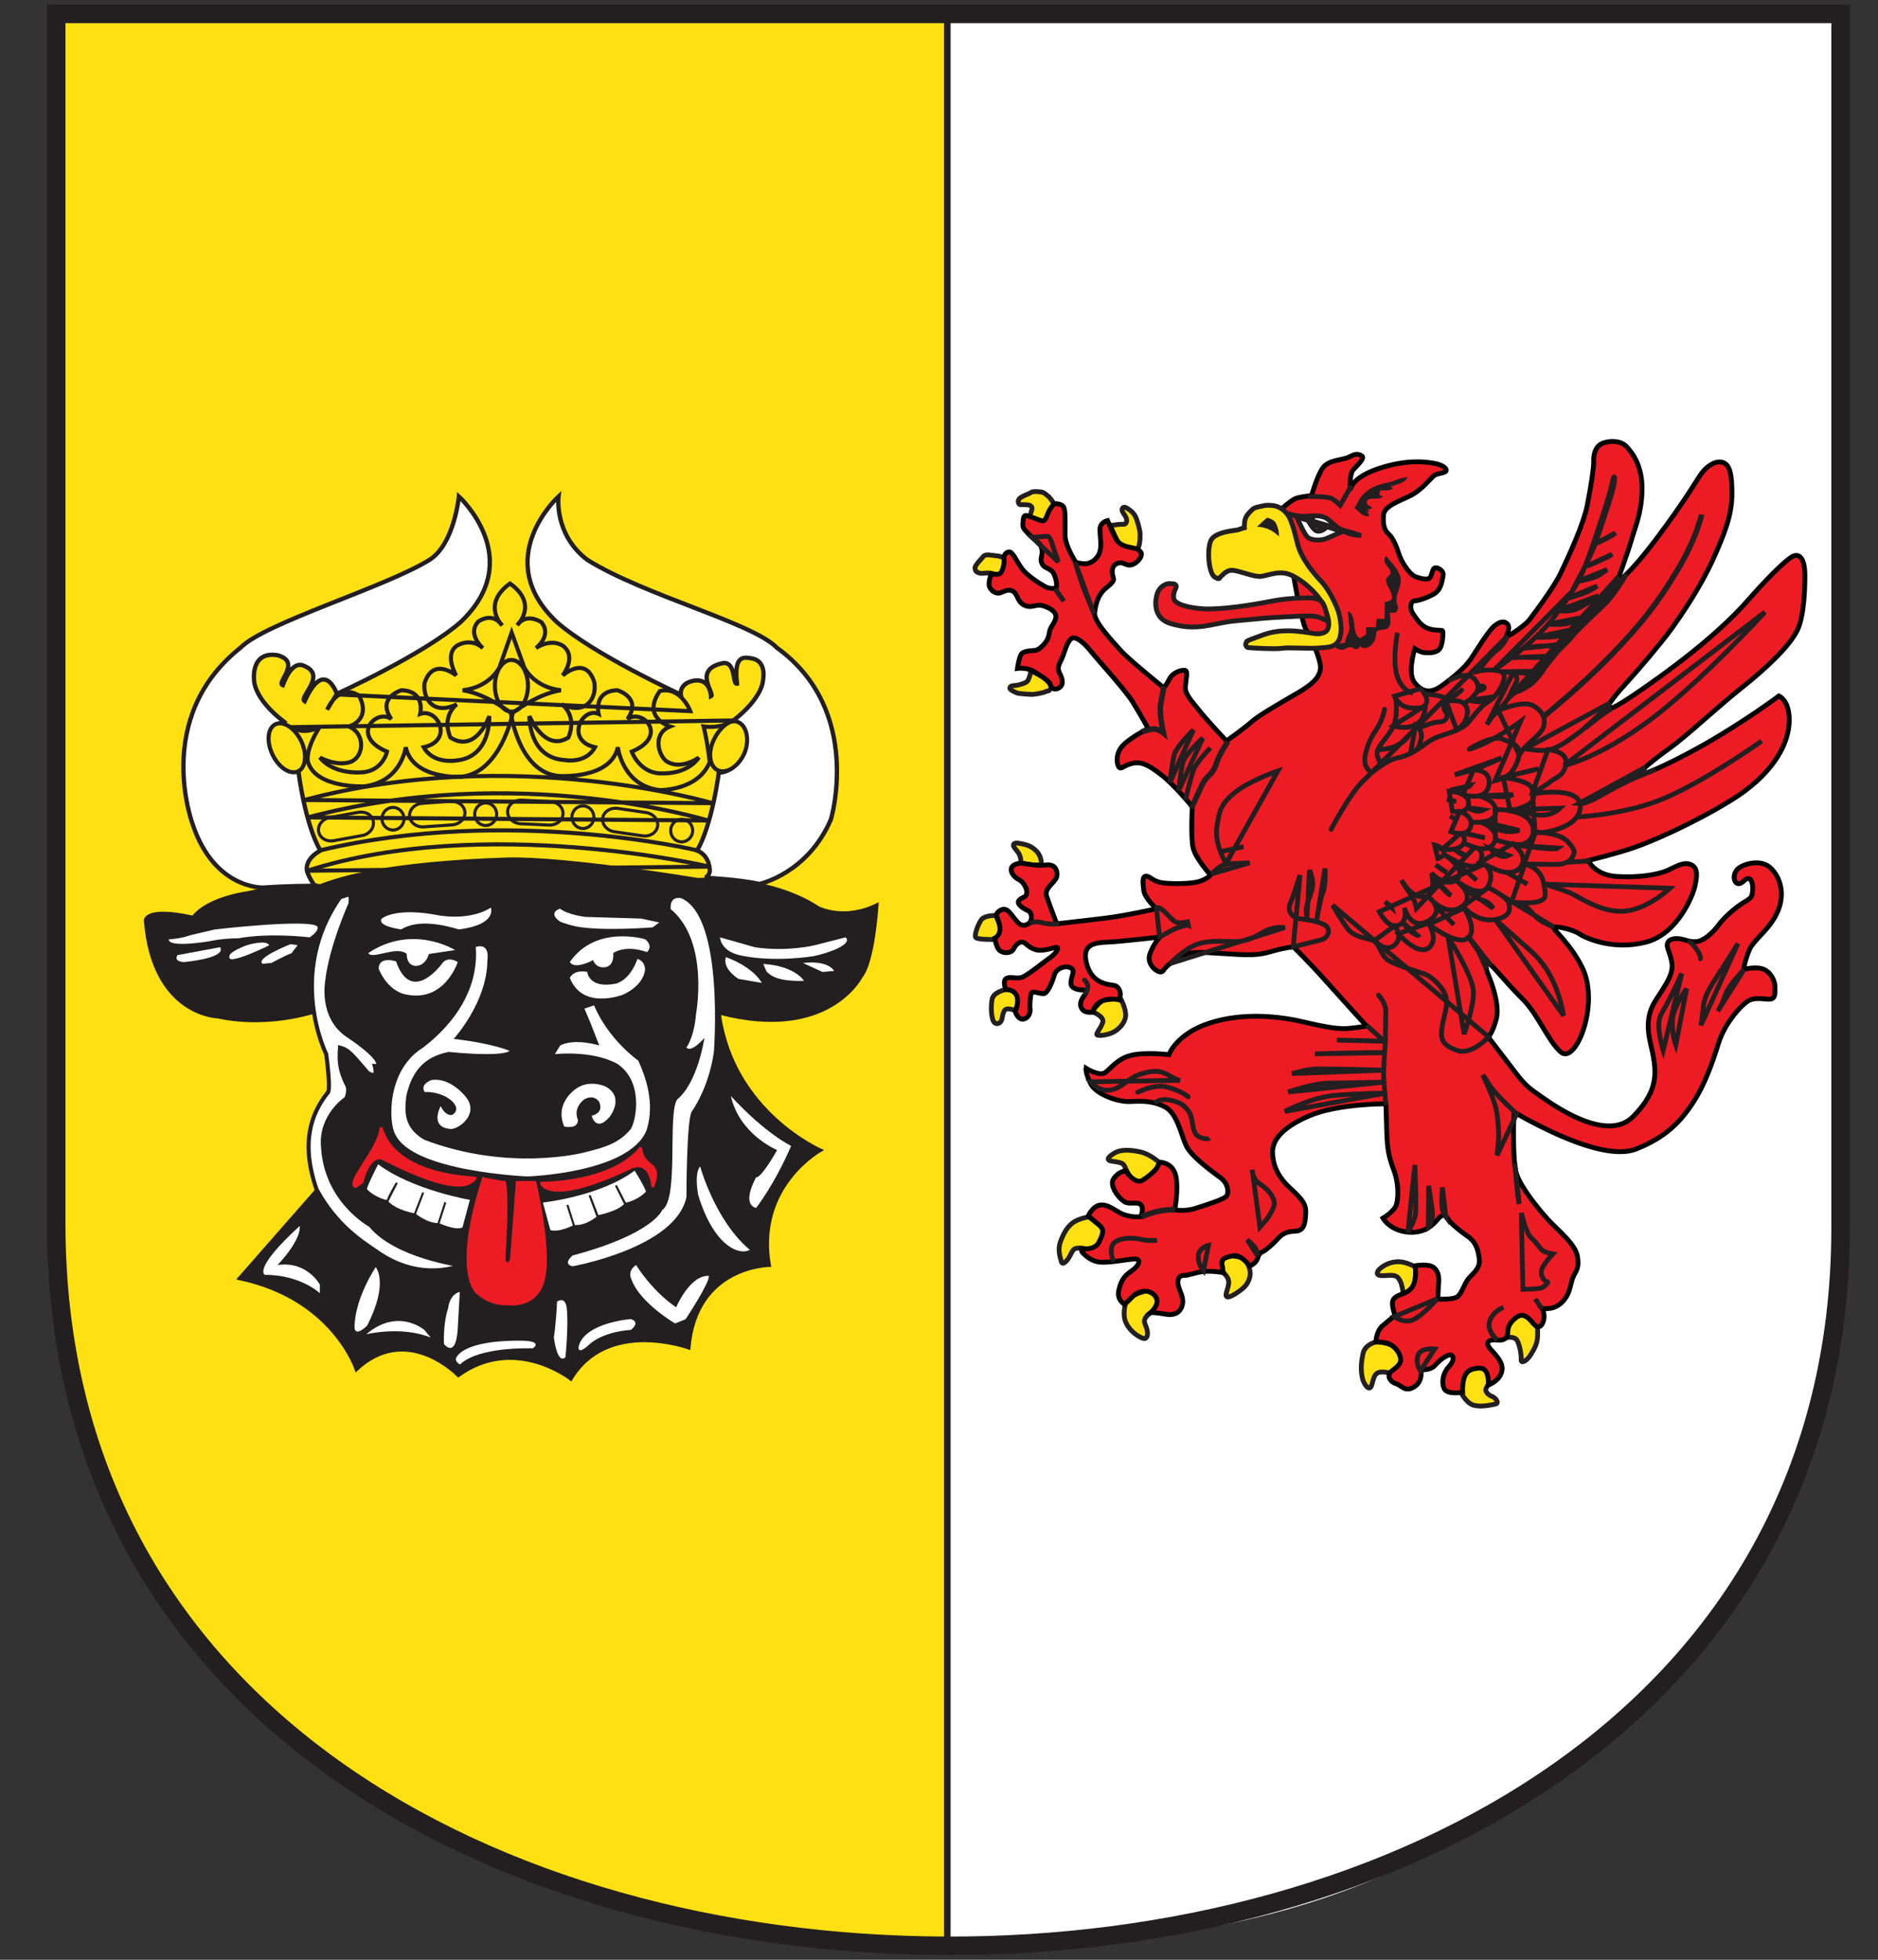 <svg width="23" height="24" viewBox="0 0 23 24" fill="none" xmlns="http://www.w3.org/2000/svg">
<rect x="0" y="0" width="23" height="24" fill="#333333" stroke="none"/>
<g clip-path="url(#clip0_634_21829)">
<path d="M11.613 0.17H22.547V15.23C22.428 18.699 20.859 20.572 18.11 22.341C15.924 23.747 13.447 23.85 11.613 23.828" fill="white"/>
<path d="M11.62 0.17L0.707 0.171L0.688 15.069C0.725 18.839 2.409 20.629 5.28 22.406C7.433 23.738 9.787 23.823 11.62 23.801V0.17Z" fill="#FFE013"/>
<path d="M11.602 0.17V23.766" stroke="#231F20" stroke-width="0.08" stroke-miterlimit="3.864"/>
<path d="M17.34 15.52C17.34 15.52 17.218 15.443 17.102 15.452C16.986 15.461 16.903 15.526 16.878 15.562C16.855 15.598 16.861 15.631 16.971 15.621C17.081 15.612 17.111 15.621 17.143 15.678C17.176 15.735 17.185 15.845 17.185 15.845C17.185 15.845 17.309 15.812 17.328 15.696C17.346 15.579 17.34 15.52 17.34 15.52Z" fill="#FFE013"/>
<path d="M17.34 15.52C17.34 15.52 17.218 15.443 17.102 15.452C16.986 15.461 16.903 15.526 16.878 15.562C16.855 15.598 16.861 15.631 16.971 15.621C17.081 15.612 17.111 15.621 17.143 15.678C17.176 15.735 17.185 15.845 17.185 15.845C17.185 15.845 17.309 15.812 17.328 15.696C17.346 15.579 17.34 15.52 17.34 15.52Z" stroke="#231F20" stroke-width="0.059" stroke-miterlimit="3.864"/>
<path d="M16.866 16.43C16.866 16.43 16.722 16.456 16.695 16.57C16.668 16.683 16.665 16.782 16.684 16.87C16.701 16.958 16.773 17.046 16.798 16.967C16.822 16.888 16.828 16.832 16.878 16.81C16.929 16.79 17.015 16.813 17.015 16.813C17.015 16.813 17.159 16.733 17.162 16.665C17.164 16.596 17.107 16.509 17.048 16.477C16.988 16.444 16.866 16.43 16.866 16.43Z" fill="#FFE013"/>
<path d="M16.866 16.43C16.866 16.43 16.722 16.456 16.695 16.57C16.668 16.683 16.665 16.782 16.684 16.87C16.701 16.958 16.773 17.046 16.798 16.967C16.822 16.888 16.828 16.832 16.878 16.81C16.929 16.79 17.015 16.813 17.015 16.813C17.015 16.813 17.159 16.733 17.162 16.665C17.164 16.596 17.107 16.509 17.048 16.477C16.988 16.444 16.866 16.43 16.866 16.43Z" stroke="#231F20" stroke-width="0.059" stroke-miterlimit="3.864"/>
<path d="M17.891 17.049C17.891 17.049 17.951 17.176 18.04 17.206C18.129 17.236 18.263 17.206 18.316 17.194C18.369 17.183 18.312 17.114 18.269 17.099C18.224 17.085 18.185 17.034 18.198 17.007C18.209 16.981 18.257 16.925 18.227 16.841C18.198 16.759 18.146 16.738 18.069 16.756C17.991 16.773 17.953 16.806 17.929 16.86C17.906 16.913 17.891 17.049 17.891 17.049Z" fill="#FFE013"/>
<path d="M17.891 17.049C17.891 17.049 17.951 17.176 18.04 17.206C18.129 17.236 18.263 17.206 18.316 17.194C18.369 17.183 18.312 17.114 18.269 17.099C18.224 17.085 18.185 17.034 18.198 17.007C18.209 16.981 18.257 16.925 18.227 16.841C18.198 16.759 18.146 16.738 18.069 16.756C17.991 16.773 17.953 16.806 17.929 16.86C17.906 16.913 17.891 17.049 17.891 17.049Z" stroke="#231F20" stroke-width="0.059" stroke-miterlimit="3.864"/>
<path fill-rule="evenodd" clip-rule="evenodd" d="M18.438 16.384C18.438 16.384 18.547 16.354 18.582 16.419C18.618 16.485 18.633 16.607 18.63 16.655C18.627 16.702 18.698 16.669 18.746 16.592C18.794 16.515 18.823 16.458 18.829 16.387C18.835 16.315 18.829 16.244 18.829 16.244C18.829 16.244 18.711 16.125 18.668 16.104C18.627 16.084 18.536 16.14 18.517 16.17C18.497 16.199 18.461 16.253 18.461 16.292C18.461 16.331 18.438 16.384 18.438 16.384Z" fill="#FFE013"/>
<path d="M18.438 16.384C18.438 16.384 18.547 16.354 18.582 16.419C18.618 16.485 18.633 16.607 18.63 16.655C18.627 16.702 18.698 16.669 18.746 16.592C18.794 16.515 18.823 16.458 18.829 16.387C18.835 16.315 18.829 16.244 18.829 16.244C18.829 16.244 18.711 16.125 18.668 16.104C18.627 16.084 18.536 16.14 18.517 16.17C18.497 16.199 18.461 16.253 18.461 16.292C18.461 16.331 18.438 16.384 18.438 16.384Z" stroke="#231F20" stroke-width="0.059" stroke-miterlimit="3.864"/>
<path d="M14.203 14.241C14.203 14.241 14.091 14.133 13.961 14.106C13.833 14.078 13.722 14.078 13.656 14.117C13.589 14.155 13.526 14.207 13.62 14.221C13.714 14.234 13.757 14.241 13.774 14.284C13.791 14.325 13.826 14.389 13.847 14.421C13.868 14.453 13.948 14.48 13.979 14.47C14.01 14.459 14.097 14.395 14.136 14.35C14.174 14.304 14.203 14.241 14.203 14.241Z" fill="#FFE013"/>
<path d="M14.203 14.241C14.203 14.241 14.091 14.133 13.961 14.106C13.833 14.078 13.722 14.078 13.656 14.117C13.589 14.155 13.526 14.207 13.62 14.221C13.714 14.234 13.757 14.241 13.774 14.284C13.791 14.325 13.826 14.389 13.847 14.421C13.868 14.453 13.948 14.48 13.979 14.47C14.01 14.459 14.097 14.395 14.136 14.35C14.174 14.304 14.203 14.241 14.203 14.241Z" stroke="#231F20" stroke-width="0.059" stroke-miterlimit="3.864"/>
<path d="M13.336 14.902C13.336 14.902 13.211 14.92 13.138 14.975C13.065 15.031 13.027 15.103 12.988 15.205C12.95 15.308 12.985 15.398 12.999 15.451C13.013 15.503 13.075 15.44 13.11 15.367C13.145 15.294 13.156 15.288 13.211 15.284C13.267 15.281 13.328 15.308 13.387 15.284C13.447 15.259 13.485 15.191 13.503 15.136C13.52 15.08 13.52 15.052 13.499 15.031C13.478 15.01 13.336 14.902 13.336 14.902Z" fill="#FFE013"/>
<path d="M13.336 14.902C13.336 14.902 13.211 14.92 13.138 14.975C13.065 15.031 13.027 15.103 12.988 15.205C12.95 15.308 12.985 15.398 12.999 15.451C13.013 15.503 13.075 15.44 13.11 15.367C13.145 15.294 13.156 15.288 13.211 15.284C13.267 15.281 13.328 15.308 13.387 15.284C13.447 15.259 13.485 15.191 13.503 15.136C13.52 15.08 13.52 15.052 13.499 15.031C13.478 15.01 13.336 14.902 13.336 14.902Z" stroke="#231F20" stroke-width="0.059" stroke-miterlimit="3.864"/>
<path d="M13.787 15.956C13.787 15.956 13.738 16.101 13.795 16.209C13.85 16.317 13.955 16.376 14 16.39C14.046 16.404 14.063 16.352 14.049 16.289C14.035 16.226 13.996 16.188 14.028 16.139C14.059 16.09 14.112 16.066 14.112 16.066C14.112 16.066 14.195 15.973 14.178 15.915C14.161 15.856 14.108 15.799 14.042 15.81C13.976 15.82 13.861 15.865 13.844 15.897C13.826 15.928 13.787 15.956 13.787 15.956Z" fill="#FFE013"/>
<path d="M13.787 15.956C13.787 15.956 13.738 16.101 13.795 16.209C13.85 16.317 13.955 16.376 14 16.39C14.046 16.404 14.063 16.352 14.049 16.289C14.035 16.226 13.996 16.188 14.028 16.139C14.059 16.09 14.112 16.066 14.112 16.066C14.112 16.066 14.195 15.973 14.178 15.915C14.161 15.856 14.108 15.799 14.042 15.81C13.976 15.82 13.861 15.865 13.844 15.897C13.826 15.928 13.787 15.956 13.787 15.956Z" stroke="#231F20" stroke-width="0.059" stroke-miterlimit="3.864"/>
<path d="M14.978 15.584C14.978 15.584 15.055 15.637 15.048 15.714C15.04 15.791 14.995 15.864 15.027 15.881C15.058 15.898 15.171 15.822 15.227 15.773C15.283 15.724 15.315 15.647 15.311 15.584C15.307 15.521 15.269 15.428 15.203 15.403C15.136 15.379 15.037 15.372 15.009 15.396C14.981 15.421 14.957 15.446 14.964 15.48C14.971 15.515 14.978 15.584 14.978 15.584Z" fill="#FFE013"/>
<path d="M14.978 15.584C14.978 15.584 15.055 15.637 15.048 15.714C15.04 15.791 14.995 15.864 15.027 15.881C15.058 15.898 15.171 15.822 15.227 15.773C15.283 15.724 15.315 15.647 15.311 15.584C15.307 15.521 15.269 15.428 15.203 15.403C15.136 15.379 15.037 15.372 15.009 15.396C14.981 15.421 14.957 15.446 14.964 15.48C14.971 15.515 14.978 15.584 14.978 15.584Z" stroke="#231F20" stroke-width="0.059" stroke-miterlimit="3.864"/>
<path d="M12.752 10.589C12.752 10.589 12.764 10.497 12.695 10.425C12.627 10.352 12.55 10.34 12.485 10.328C12.42 10.315 12.379 10.336 12.448 10.412C12.518 10.489 12.501 10.569 12.501 10.569C12.501 10.569 12.582 10.585 12.634 10.593C12.688 10.601 12.752 10.589 12.752 10.589Z" fill="#FFE013"/>
<path d="M12.752 10.589C12.752 10.589 12.764 10.497 12.695 10.425C12.627 10.352 12.55 10.34 12.485 10.328C12.42 10.315 12.379 10.336 12.448 10.412C12.518 10.489 12.501 10.569 12.501 10.569C12.501 10.569 12.582 10.585 12.634 10.593C12.688 10.601 12.752 10.589 12.752 10.589Z" stroke="#231F20" stroke-width="0.059" stroke-miterlimit="3.864"/>
<path d="M12.195 11.211C12.195 11.211 12.059 11.207 12.018 11.264C11.978 11.32 11.929 11.453 11.95 11.481C11.97 11.51 12.191 11.505 12.191 11.505C12.191 11.505 12.268 11.425 12.264 11.388C12.26 11.352 12.195 11.211 12.195 11.211Z" fill="#FFE013"/>
<path d="M12.195 11.211C12.195 11.211 12.059 11.207 12.018 11.264C11.978 11.32 11.929 11.453 11.95 11.481C11.97 11.51 12.191 11.505 12.191 11.505C12.191 11.505 12.268 11.425 12.264 11.388C12.26 11.352 12.195 11.211 12.195 11.211Z" stroke="#231F20" stroke-width="0.059" stroke-miterlimit="3.864"/>
<path d="M12.315 12.119C12.315 12.119 12.166 12.147 12.15 12.239C12.134 12.332 12.139 12.432 12.162 12.496C12.187 12.561 12.259 12.541 12.271 12.477C12.283 12.412 12.294 12.36 12.335 12.356C12.375 12.352 12.427 12.372 12.427 12.372C12.427 12.372 12.479 12.312 12.472 12.248C12.464 12.183 12.427 12.135 12.396 12.127C12.363 12.119 12.315 12.119 12.315 12.119Z" fill="#FFE013"/>
<path d="M12.315 12.119C12.315 12.119 12.166 12.147 12.15 12.239C12.134 12.332 12.139 12.432 12.162 12.496C12.187 12.561 12.259 12.541 12.271 12.477C12.283 12.412 12.294 12.36 12.335 12.356C12.375 12.352 12.427 12.372 12.427 12.372C12.427 12.372 12.479 12.312 12.472 12.248C12.464 12.183 12.427 12.135 12.396 12.127C12.363 12.119 12.315 12.119 12.315 12.119Z" stroke="#231F20" stroke-width="0.059" stroke-miterlimit="3.864"/>
<path d="M13.385 12.394C13.4 12.398 13.529 12.454 13.505 12.522C13.481 12.591 13.432 12.644 13.432 12.667C13.432 12.692 13.545 12.68 13.62 12.648C13.697 12.614 13.78 12.53 13.786 12.438C13.789 12.346 13.725 12.23 13.725 12.23C13.725 12.23 13.561 12.234 13.508 12.254C13.457 12.274 13.368 12.39 13.385 12.394Z" fill="#FFE013"/>
<path d="M13.385 12.394C13.4 12.398 13.529 12.454 13.505 12.522C13.481 12.591 13.432 12.644 13.432 12.667C13.432 12.692 13.545 12.68 13.62 12.648C13.697 12.614 13.78 12.53 13.786 12.438C13.789 12.346 13.725 12.23 13.725 12.23C13.725 12.23 13.561 12.234 13.508 12.254C13.457 12.274 13.368 12.39 13.385 12.394Z" stroke="#231F20" stroke-width="0.059" stroke-miterlimit="3.864"/>
<path fill-rule="evenodd" clip-rule="evenodd" d="M13.598 6.433C13.598 6.433 13.628 6.433 13.693 6.423C13.758 6.414 13.789 6.438 13.798 6.383C13.808 6.328 13.733 6.273 13.742 6.238C13.752 6.203 13.773 6.203 13.818 6.233C13.863 6.263 13.898 6.298 13.918 6.354C13.938 6.408 13.963 6.498 13.963 6.544C13.963 6.589 13.963 6.617 13.953 6.667C13.944 6.717 13.923 6.737 13.923 6.737C13.923 6.737 13.863 6.742 13.789 6.702C13.713 6.662 13.723 6.693 13.682 6.618C13.643 6.544 13.598 6.433 13.598 6.433Z" fill="#FFE013"/>
<path d="M13.598 6.433C13.598 6.433 13.628 6.433 13.693 6.423C13.758 6.414 13.789 6.438 13.798 6.383C13.808 6.328 13.733 6.273 13.742 6.238C13.752 6.203 13.773 6.203 13.818 6.233C13.863 6.263 13.898 6.298 13.918 6.354C13.938 6.408 13.963 6.498 13.963 6.544C13.963 6.589 13.963 6.617 13.953 6.667C13.944 6.717 13.923 6.737 13.923 6.737C13.923 6.737 13.863 6.742 13.789 6.702C13.713 6.662 13.723 6.693 13.682 6.618C13.643 6.544 13.598 6.433 13.598 6.433Z" stroke="#231F20" stroke-width="0.059" stroke-miterlimit="3.864"/>
<path d="M12.604 6.328C12.604 6.328 12.621 6.303 12.624 6.285C12.627 6.266 12.651 6.225 12.632 6.203C12.612 6.181 12.577 6.181 12.539 6.18C12.499 6.178 12.484 6.187 12.475 6.162C12.464 6.136 12.475 6.111 12.497 6.096C12.518 6.08 12.572 6.056 12.597 6.047C12.621 6.038 12.629 6.017 12.693 6.02C12.756 6.023 12.775 6.025 12.808 6.054C12.842 6.082 12.839 6.072 12.877 6.122C12.914 6.173 12.906 6.204 12.906 6.204L12.839 6.319C12.839 6.319 12.831 6.363 12.799 6.375C12.766 6.388 12.738 6.375 12.719 6.37C12.699 6.365 12.665 6.351 12.637 6.346C12.608 6.343 12.604 6.328 12.604 6.328Z" fill="#FFE013"/>
<path d="M12.604 6.328C12.604 6.328 12.621 6.303 12.624 6.285C12.627 6.266 12.651 6.225 12.632 6.203C12.612 6.181 12.577 6.181 12.539 6.18C12.499 6.178 12.484 6.187 12.475 6.162C12.464 6.136 12.475 6.111 12.497 6.096C12.518 6.08 12.572 6.056 12.597 6.047C12.621 6.038 12.629 6.017 12.693 6.02C12.756 6.023 12.775 6.025 12.808 6.054C12.842 6.082 12.839 6.072 12.877 6.122C12.914 6.173 12.906 6.204 12.906 6.204L12.839 6.319C12.839 6.319 12.831 6.363 12.799 6.375C12.766 6.388 12.738 6.375 12.719 6.37C12.699 6.365 12.665 6.351 12.637 6.346C12.608 6.343 12.604 6.328 12.604 6.328Z" stroke="#231F20" stroke-width="0.059" stroke-miterlimit="3.864"/>
<path d="M12.311 6.857C12.311 6.857 12.292 6.816 12.214 6.808C12.135 6.801 12.072 6.779 12.042 6.816C12.012 6.853 11.938 6.924 11.941 6.958C11.945 6.991 11.953 7.006 11.994 7.017C12.035 7.029 12.057 7.014 12.11 7.017C12.161 7.021 12.221 7.044 12.221 7.044C12.221 7.044 12.277 7.017 12.285 6.984C12.292 6.95 12.311 6.857 12.311 6.857Z" fill="#FFE013"/>
<path d="M12.311 6.857C12.311 6.857 12.292 6.816 12.214 6.808C12.135 6.801 12.072 6.779 12.042 6.816C12.012 6.853 11.938 6.924 11.941 6.958C11.945 6.991 11.953 7.006 11.994 7.017C12.035 7.029 12.057 7.014 12.11 7.017C12.161 7.021 12.221 7.044 12.221 7.044C12.221 7.044 12.277 7.017 12.285 6.984C12.292 6.95 12.311 6.857 12.311 6.857Z" stroke="#231F20" stroke-width="0.059" stroke-miterlimit="3.864"/>
<path fill-rule="evenodd" clip-rule="evenodd" d="M12.621 8.211C12.621 8.211 12.625 8.247 12.61 8.281C12.596 8.315 12.596 8.344 12.551 8.363C12.506 8.382 12.45 8.396 12.417 8.396C12.383 8.396 12.361 8.415 12.369 8.434C12.376 8.452 12.428 8.475 12.454 8.486C12.48 8.497 12.618 8.504 12.643 8.504C12.67 8.504 12.775 8.486 12.804 8.471C12.833 8.455 12.841 8.475 12.867 8.434C12.893 8.392 12.815 8.326 12.789 8.304C12.763 8.281 12.621 8.211 12.621 8.211Z" fill="#FFE013"/>
<path d="M12.621 8.211C12.621 8.211 12.625 8.247 12.61 8.281C12.596 8.315 12.596 8.344 12.551 8.363C12.506 8.382 12.45 8.396 12.417 8.396C12.383 8.396 12.361 8.415 12.369 8.434C12.376 8.452 12.428 8.475 12.454 8.486C12.48 8.497 12.618 8.504 12.643 8.504C12.67 8.504 12.775 8.486 12.804 8.471C12.833 8.455 12.841 8.475 12.867 8.434C12.893 8.392 12.815 8.326 12.789 8.304C12.763 8.281 12.621 8.211 12.621 8.211Z" stroke="#231F20" stroke-width="0.059" stroke-miterlimit="3.864"/>
<path d="M13.872 8.596C13.774 8.441 13.435 8.07 13.361 7.977C13.288 7.883 13.183 7.792 13.132 7.815C13.08 7.837 13.047 7.951 13.019 8.031C12.989 8.112 12.935 8.166 12.977 8.244C13.019 8.322 13.029 8.392 12.964 8.427C12.9 8.463 12.867 8.409 12.861 8.376C12.854 8.344 12.738 8.267 12.654 8.219C12.569 8.17 12.461 8.186 12.461 8.186C12.461 8.186 12.476 8.073 12.503 8.018C12.529 7.964 12.654 7.97 12.686 7.964C12.719 7.957 12.773 7.912 12.812 7.857C12.851 7.802 12.847 7.743 12.864 7.702C12.88 7.66 12.938 7.602 12.931 7.54C12.925 7.478 12.828 7.431 12.757 7.415C12.686 7.398 12.628 7.454 12.543 7.411C12.46 7.37 12.467 7.282 12.409 7.243C12.351 7.205 12.292 7.247 12.251 7.26C12.209 7.273 12.157 7.253 12.124 7.199C12.092 7.143 12.141 7.028 12.141 7.028C12.141 7.028 12.209 7.04 12.241 7.028C12.274 7.015 12.305 6.901 12.296 6.849C12.286 6.798 12.328 6.753 12.367 6.759C12.405 6.766 12.45 6.872 12.512 6.959C12.574 7.046 12.722 7.14 12.798 7.183C12.877 7.224 12.938 7.199 12.938 7.199C12.938 7.199 12.951 7.13 12.912 7.04C12.874 6.95 12.798 6.972 12.764 6.908C12.728 6.843 12.773 6.811 12.76 6.73C12.748 6.649 12.693 6.634 12.602 6.543C12.511 6.453 12.525 6.456 12.531 6.369C12.537 6.281 12.586 6.321 12.622 6.33C12.657 6.339 12.722 6.369 12.76 6.378C12.798 6.388 12.815 6.336 12.835 6.285C12.854 6.233 12.909 6.168 12.909 6.168C12.909 6.168 13.006 6.162 13.029 6.214C13.051 6.265 13.044 6.417 13.044 6.553C13.044 6.688 13.177 6.888 13.177 6.888C13.177 6.888 13.242 6.904 13.29 6.904C13.339 6.904 13.421 6.869 13.461 6.781C13.5 6.695 13.471 6.576 13.471 6.485C13.471 6.395 13.564 6.375 13.564 6.375C13.564 6.375 13.632 6.537 13.664 6.594C13.696 6.653 13.744 6.679 13.806 6.695C13.868 6.71 13.92 6.72 13.92 6.72C13.92 6.72 13.951 6.733 13.974 6.766C13.996 6.798 13.948 6.885 13.868 6.914C13.787 6.943 13.764 6.866 13.68 6.901C13.597 6.937 13.623 7.036 13.635 7.076C13.648 7.114 13.623 7.137 13.535 7.211C13.448 7.286 13.416 7.402 13.406 7.509C13.396 7.615 13.632 7.86 13.729 7.97C13.826 8.079 14.255 8.424 14.255 8.424C14.255 8.424 14.284 8.386 14.326 8.309C14.367 8.232 14.472 8.202 14.513 8.209C14.555 8.215 14.52 8.335 14.517 8.419C14.513 8.502 14.607 8.6 14.694 8.709C14.781 8.819 15.02 9.074 15.02 9.074C15.02 9.074 15.249 8.913 15.33 8.838C15.41 8.764 15.691 8.603 15.892 8.486C16.093 8.37 16.169 8.28 16.172 8.176C16.176 8.073 16.043 7.779 15.998 7.712C15.953 7.644 15.937 7.479 15.905 7.373C15.872 7.267 15.704 6.224 15.704 6.224C15.704 6.224 15.818 6.123 15.869 6.104C15.92 6.084 16.063 6.069 16.063 6.069C16.063 6.069 16.121 5.858 16.192 5.742C16.262 5.627 16.438 5.639 16.52 5.597C16.605 5.555 16.625 5.555 16.676 5.581C16.728 5.607 16.611 5.707 16.569 5.759C16.528 5.811 16.531 5.997 16.538 5.988C16.544 5.978 16.566 5.842 16.894 5.735C17.222 5.627 17.452 5.653 17.565 5.674C17.677 5.694 17.729 5.745 17.708 5.771C17.688 5.796 17.596 5.796 17.56 5.827C17.523 5.858 17.416 5.991 17.298 6.057C17.18 6.124 16.954 6.187 16.944 6.305C16.934 6.424 16.954 6.495 17.008 6.541C17.062 6.588 17.109 6.709 17.135 6.792C17.163 6.876 17.26 7.038 17.341 7.065C17.422 7.092 17.502 7.111 17.523 7.058C17.546 7.003 17.543 6.974 17.568 6.957C17.592 6.94 17.686 6.981 17.674 7.048C17.662 7.114 17.649 7.224 17.563 7.273C17.477 7.322 17.369 7.358 17.325 7.358C17.281 7.358 17.252 7.441 17.311 7.525C17.369 7.609 17.416 7.675 17.506 7.702C17.597 7.729 17.665 7.709 17.669 7.729C17.674 7.749 17.674 7.913 17.619 7.96C17.566 8.006 17.453 7.996 17.416 7.987C17.379 7.977 17.327 7.945 17.327 7.945C17.327 7.945 17.232 8.242 17.323 8.357C17.413 8.474 17.517 8.499 17.654 8.4C17.793 8.301 17.939 8.178 18.011 8.073C18.082 7.967 18.232 7.719 18.305 7.662C18.379 7.605 18.426 7.605 18.461 7.641C18.495 7.675 18.47 7.741 18.45 7.785C18.43 7.83 18.679 7.658 18.726 7.596C18.773 7.535 19.028 7.2 19.114 7.018C19.2 6.837 19.395 6.424 19.441 6.178C19.489 5.932 19.52 5.723 19.518 5.648C19.515 5.575 19.534 5.48 19.607 5.438C19.682 5.396 19.842 5.386 19.918 5.467C19.994 5.548 20.119 5.709 20.11 6.013C20.102 6.293 20.024 6.459 19.984 6.6C19.945 6.741 19.803 7.131 19.803 7.131C19.803 7.131 19.936 7.064 20.292 6.59C20.648 6.116 20.778 5.881 20.837 5.799C20.896 5.718 21 5.639 21.091 5.661C21.182 5.683 21.213 5.796 21.211 6.059C21.209 6.31 21.123 6.534 20.971 6.869C20.818 7.202 20.585 7.543 20.469 7.703C20.354 7.863 20.065 8.204 19.935 8.345C19.805 8.486 19.675 8.645 19.694 8.668C19.714 8.689 19.766 8.694 20.34 8.279C20.912 7.864 21.224 7.561 21.413 7.345C21.602 7.129 21.858 6.863 21.954 6.814C22.05 6.766 22.101 6.866 22.104 7.02C22.106 7.176 22.099 7.55 22.008 7.726C21.917 7.903 21.68 8.145 21.319 8.432C21.007 8.681 20.658 9.013 20.447 9.164C20.235 9.315 20.05 9.474 20.061 9.491C20.07 9.508 20.345 9.414 20.862 9.123C21.379 8.829 21.786 8.523 21.786 8.523C21.786 8.523 21.931 8.579 21.911 8.866C21.892 9.154 21.676 9.508 21.204 9.798C20.732 10.089 20.215 10.312 19.994 10.386C19.773 10.46 19.451 10.538 19.451 10.538C19.451 10.538 19.532 10.72 19.807 10.734C20.082 10.75 20.312 10.71 20.429 10.656C20.547 10.602 20.629 10.548 20.717 10.592C20.805 10.637 20.778 10.761 20.756 10.86C20.734 10.959 20.549 11.438 20.158 11.538C19.768 11.639 19.438 11.499 19.34 11.435C19.242 11.372 19.033 11.337 19.023 11.356C19.014 11.376 19.241 11.565 19.381 11.856C19.593 12.299 19.3 13.034 19.119 12.887C18.968 12.763 18.837 12.425 18.653 12.241C18.404 11.992 18.283 11.82 18.235 11.801C18.185 11.784 18.192 11.856 18.227 11.937C18.261 12.018 18.372 12.305 18.325 12.48C18.278 12.655 18.227 12.7 18.227 12.7C18.227 12.7 18.461 13.006 18.574 13.153C18.687 13.301 18.746 13.339 18.878 13.431C19.011 13.523 19.676 14.007 20.003 13.672C20.33 13.338 20.293 13.113 20.211 12.766C20.131 12.418 20.259 12.281 20.342 12.151C20.425 12.02 20.489 11.916 20.477 11.805C20.464 11.694 20.418 11.622 20.418 11.575C20.418 11.528 20.457 11.492 20.541 11.494C20.624 11.496 20.686 11.541 20.777 11.531C20.868 11.522 20.976 11.425 21.05 11.325C21.123 11.224 21.273 11.101 21.347 11.057C21.421 11.013 21.45 10.993 21.457 10.959C21.472 10.894 21.472 10.781 21.423 10.762C21.374 10.742 21.344 10.831 21.285 10.821C21.227 10.811 21.212 10.685 21.305 10.624C21.398 10.563 21.547 10.545 21.64 10.597C21.734 10.649 21.871 10.841 21.795 11.098C21.718 11.356 21.483 11.496 21.426 11.629C21.369 11.762 21.353 11.873 21.353 11.873C21.353 11.873 21.48 11.836 21.579 11.863C21.677 11.89 21.738 12.004 21.738 12.079C21.738 12.156 21.746 12.222 21.691 12.234C21.638 12.247 21.509 12.205 21.421 12.252C21.333 12.298 21.126 12.522 21.047 12.775C20.968 13.028 20.874 13.292 20.733 13.505C20.593 13.719 20.414 13.925 20.033 14.073C19.651 14.22 18.884 13.8 18.802 13.761C18.721 13.722 18.542 13.619 18.542 13.619C18.542 13.619 18.517 14.211 18.574 14.378C18.63 14.545 18.832 14.795 18.957 14.933C19.082 15.07 19.297 15.233 19.32 15.393C19.345 15.552 19.286 15.575 19.257 15.663C19.227 15.752 19.227 15.858 19.121 15.956C19.016 16.053 18.886 16.022 18.886 16.022C18.886 16.022 18.925 16.091 18.905 16.168C18.886 16.243 18.849 16.263 18.807 16.237C18.766 16.209 18.685 16.048 18.574 16.131C18.463 16.214 18.467 16.281 18.465 16.334C18.463 16.389 18.41 16.421 18.337 16.411C18.264 16.401 18.16 16.418 18.261 16.529C18.362 16.639 18.424 16.719 18.384 16.821C18.345 16.922 18.227 16.962 18.227 16.962C18.227 16.962 18.249 16.75 18.118 16.754C17.988 16.76 17.952 16.808 17.929 16.882C17.907 16.957 17.913 17.05 17.913 17.05C17.913 17.05 17.729 17.084 17.689 17.009C17.649 16.932 17.674 16.813 17.74 16.742C17.806 16.671 17.811 16.61 17.773 16.595C17.733 16.58 17.644 16.644 17.577 16.718C17.512 16.791 17.401 16.772 17.401 16.772C17.401 16.772 17.433 16.913 17.32 16.984C17.206 17.055 17.165 16.964 17.096 16.945C17.028 16.925 16.985 16.853 17.028 16.806C17.07 16.76 17.177 16.718 17.15 16.62C17.124 16.521 17.035 16.455 16.976 16.445C16.917 16.436 16.851 16.433 16.851 16.433C16.851 16.433 16.853 16.3 16.937 16.232C17.02 16.162 17.084 16.109 17.084 16.109C17.084 16.109 17.047 16 17.054 15.946C17.062 15.892 17.109 15.869 17.185 15.842C17.261 15.816 17.311 15.764 17.327 15.683C17.345 15.602 17.332 15.501 17.332 15.501C17.332 15.501 17.5 15.469 17.563 15.526C17.627 15.582 17.625 15.661 17.617 15.747C17.61 15.832 17.61 15.909 17.61 15.909C17.61 15.909 17.79 15.919 17.846 15.882C17.903 15.845 17.932 15.717 17.991 15.651C18.05 15.585 18.134 15.526 18.116 15.408C18.099 15.29 18.073 15.206 17.964 15.132C17.856 15.058 17.76 14.973 17.733 14.926C17.706 14.879 17.664 14.869 17.622 14.916C17.58 14.963 17.477 15.109 17.249 15.09C17.02 15.07 16.937 14.918 16.937 14.918C16.937 14.918 17.081 14.835 17.104 14.746C17.126 14.658 17.133 14.495 17.067 14.321C17.001 14.146 16.991 14.061 16.983 13.852C16.976 13.643 16.974 13.518 16.974 13.518C16.974 13.518 16.384 13.513 16.027 13.668C15.671 13.822 15.585 13.984 15.585 14.107C15.585 14.23 15.626 14.387 15.79 14.54C15.957 14.693 15.998 14.749 15.991 14.869C15.983 14.989 15.97 15.076 15.857 15.078C15.745 15.08 15.688 15.124 15.641 15.179C15.594 15.233 15.496 15.317 15.461 15.331C15.427 15.347 15.422 15.354 15.4 15.415C15.378 15.477 15.305 15.504 15.305 15.504C15.305 15.504 15.202 15.359 15.104 15.378C15.004 15.398 14.957 15.415 14.965 15.477C14.972 15.538 14.982 15.585 14.982 15.585C14.982 15.585 14.844 15.56 14.736 15.572C14.628 15.585 14.547 15.624 14.501 15.619C14.454 15.614 14.41 15.656 14.43 15.739C14.449 15.823 14.508 15.896 14.476 15.995C14.444 16.094 14.354 16.109 14.277 16.094C14.2 16.079 14.095 16.072 14.095 16.072C14.095 16.072 14.23 15.956 14.139 15.862C14.048 15.769 13.922 15.828 13.881 15.869C13.839 15.911 13.773 15.973 13.773 15.973C13.773 15.973 13.674 15.921 13.702 15.801C13.729 15.68 13.77 15.624 13.861 15.562C13.952 15.501 13.984 15.413 13.893 15.418C13.802 15.422 13.6 15.465 13.481 15.457C13.362 15.45 13.291 15.371 13.264 15.347C13.237 15.322 13.247 15.292 13.247 15.292C13.247 15.292 13.41 15.318 13.461 15.209C13.512 15.1 13.53 15.058 13.453 14.995C13.378 14.93 13.328 14.891 13.328 14.891C13.328 14.891 13.387 14.752 13.498 14.756C13.608 14.761 13.682 14.855 13.795 14.884C13.909 14.914 13.972 14.899 13.972 14.899C13.972 14.899 14.014 14.798 13.972 14.754C13.93 14.709 13.836 14.758 13.768 14.715C13.699 14.67 13.579 14.519 13.64 14.432C13.702 14.345 13.783 14.338 13.783 14.338C13.783 14.338 13.903 14.511 13.993 14.454C14.084 14.398 14.171 14.313 14.178 14.286C14.185 14.259 14.21 14.233 14.21 14.233C14.21 14.233 14.363 14.236 14.4 14.4C14.436 14.565 14.387 14.815 14.387 14.815C14.387 14.815 14.508 14.842 14.65 14.795C14.793 14.749 14.989 14.688 15.022 14.646C15.053 14.604 15.041 14.496 14.955 14.429C14.869 14.363 14.589 14.169 14.525 14.026C14.461 13.884 14.416 13.628 14.26 13.552C14.104 13.475 13.972 13.485 13.832 13.49C13.692 13.495 13.424 13.404 13.357 13.271C13.291 13.139 13.3 13.082 13.3 13.082C13.3 13.082 13.461 13.183 13.532 13.137C13.603 13.09 13.682 12.964 13.857 12.923C14.031 12.881 14.316 12.916 14.316 12.916C14.316 12.916 14.404 12.659 14.823 12.526C15.24 12.394 15.688 12.448 15.983 12.519C16.278 12.59 16.401 12.6 16.495 12.596C16.588 12.59 16.737 12.566 16.737 12.566C16.737 12.566 16.428 12.227 16.233 12.008C16.039 11.79 15.84 11.595 15.84 11.595C15.84 11.595 15.729 11.605 15.546 11.659C15.361 11.713 15.178 11.688 14.951 11.676C14.722 11.664 14.594 11.644 14.472 11.711C14.349 11.777 14.286 11.829 14.245 11.888C14.205 11.947 14.033 11.818 14.082 11.684C14.132 11.548 14.205 11.475 14.205 11.475C14.205 11.475 13.863 11.514 13.67 11.531C13.475 11.548 13.245 11.515 13.303 11.782C13.362 12.047 13.569 12.055 13.64 12.067C13.711 12.079 13.727 12.158 13.719 12.195C13.711 12.232 13.709 12.245 13.709 12.245C13.709 12.245 13.572 12.211 13.478 12.268C13.384 12.325 13.387 12.394 13.387 12.394C13.387 12.394 13.283 12.416 13.247 12.349C13.209 12.284 13.259 12.217 13.291 12.175C13.322 12.134 13.3 12.124 13.261 12.124C13.222 12.124 13.125 12.111 13.117 12.055C13.104 11.976 13.181 11.89 13.115 11.854C13.047 11.817 12.937 11.858 12.912 11.941C12.888 12.026 12.831 12.164 12.785 12.168C12.739 12.173 12.646 12.131 12.632 12.16C12.62 12.19 12.608 12.291 12.616 12.36C12.623 12.428 12.57 12.489 12.514 12.48C12.458 12.47 12.435 12.391 12.435 12.391C12.435 12.391 12.485 12.266 12.45 12.19C12.415 12.114 12.317 12.116 12.317 12.116C12.317 12.116 12.276 12.016 12.322 11.984C12.369 11.952 12.448 11.994 12.52 11.967C12.591 11.939 12.797 11.772 12.864 11.725C12.93 11.678 12.974 11.61 12.945 11.602C12.915 11.595 12.79 11.656 12.691 11.632C12.594 11.607 12.569 11.548 12.527 11.538C12.485 11.528 12.44 11.568 12.415 11.62C12.392 11.671 12.293 11.688 12.235 11.632C12.202 11.6 12.183 11.489 12.183 11.489C12.183 11.489 12.258 11.455 12.246 11.356C12.235 11.258 12.183 11.21 12.217 11.175C12.251 11.141 12.288 11.124 12.327 11.143C12.367 11.163 12.408 11.234 12.46 11.291C12.511 11.347 12.561 11.339 12.603 11.305C12.646 11.271 12.642 11.175 12.591 11.153C12.539 11.131 12.443 11.072 12.479 11.027C12.516 10.984 12.564 10.994 12.574 10.942C12.584 10.89 12.536 10.799 12.477 10.771C12.418 10.745 12.362 10.669 12.392 10.62C12.42 10.57 12.514 10.57 12.514 10.57C12.514 10.57 12.65 10.597 12.736 10.597C12.821 10.597 12.841 10.582 12.89 10.602C12.94 10.622 12.967 10.713 12.925 10.771C12.883 10.831 12.792 10.893 12.817 10.971C12.841 11.05 12.942 11.313 12.942 11.313C12.942 11.313 13.255 11.278 13.522 11.246C13.79 11.214 14.164 11.128 14.164 11.128C14.164 11.128 14.019 11.005 14.007 10.899C13.993 10.794 13.991 10.725 14.041 10.73C14.09 10.734 14.118 10.791 14.223 10.809C14.326 10.825 14.481 10.825 14.604 10.811C14.765 10.792 14.825 10.715 14.825 10.715C14.825 10.715 14.641 10.514 14.611 10.379C14.582 10.243 14.602 9.879 14.602 9.879C14.602 9.879 14.38 9.609 14.22 9.487C14.061 9.363 13.974 9.324 13.866 9.349C13.758 9.373 13.727 9.435 13.699 9.388C13.672 9.341 13.665 9.215 13.758 9.123C13.852 9.029 14.061 8.92 14.061 8.92C14.061 8.92 13.968 8.751 13.872 8.596Z" fill="#ED1C24" stroke="black" stroke-width="0.059" stroke-miterlimit="3.864"/>
<path d="M15.628 6.199C15.528 6.173 15.451 6.199 15.451 6.199C15.451 6.199 15.361 6.212 15.337 6.24C15.313 6.266 15.277 6.292 15.254 6.347C15.236 6.387 15.24 6.463 15.24 6.463C15.24 6.463 15.187 6.477 15.167 6.487C15.146 6.497 14.879 6.507 14.829 6.621C14.778 6.735 14.805 7.022 14.875 7.066C14.946 7.11 14.932 7.073 14.949 7.063C14.966 7.053 15.016 6.975 15.103 6.985C15.19 6.995 15.334 7.056 15.418 7.059C15.501 7.063 15.635 6.985 15.776 7.029C15.916 7.073 16.136 7.257 16.21 7.417C16.284 7.578 16.281 7.653 16.261 7.705C16.247 7.739 16.2 7.765 16.12 7.761C16.039 7.758 15.748 7.675 15.478 7.772C15.207 7.869 15.28 7.849 15.264 7.869C15.247 7.889 15.261 7.923 15.28 7.929C15.301 7.936 15.638 7.952 15.702 7.939C15.766 7.926 16.063 7.946 16.147 7.936C16.23 7.926 16.36 7.943 16.405 7.822C16.448 7.701 16.405 7.541 16.395 7.501C16.384 7.46 16.297 7.243 16.184 7.123C16.07 7.002 15.932 6.829 15.89 6.654C15.845 6.477 15.84 6.461 15.806 6.37C15.752 6.229 15.628 6.199 15.628 6.199Z" fill="#FFE013"/>
<path d="M15.628 6.199C15.528 6.173 15.451 6.199 15.451 6.199C15.451 6.199 15.361 6.212 15.337 6.24C15.313 6.266 15.277 6.292 15.254 6.347C15.236 6.387 15.24 6.463 15.24 6.463C15.24 6.463 15.187 6.477 15.167 6.487C15.146 6.497 14.879 6.507 14.829 6.621C14.778 6.735 14.805 7.022 14.875 7.066C14.946 7.11 14.932 7.073 14.949 7.063C14.966 7.053 15.016 6.975 15.103 6.985C15.19 6.995 15.334 7.056 15.418 7.059C15.501 7.063 15.635 6.985 15.776 7.029C15.916 7.073 16.136 7.257 16.21 7.417C16.284 7.578 16.281 7.653 16.261 7.705C16.247 7.739 16.2 7.765 16.12 7.761C16.039 7.758 15.748 7.675 15.478 7.772C15.207 7.869 15.28 7.849 15.264 7.869C15.247 7.889 15.261 7.923 15.28 7.929C15.301 7.936 15.638 7.952 15.702 7.939C15.766 7.926 16.063 7.946 16.147 7.936C16.23 7.926 16.36 7.943 16.405 7.822C16.448 7.701 16.405 7.541 16.395 7.501C16.384 7.46 16.297 7.243 16.184 7.123C16.07 7.002 15.932 6.829 15.89 6.654C15.845 6.477 15.84 6.461 15.806 6.37C15.752 6.229 15.628 6.199 15.628 6.199Z" stroke="#231F20" stroke-width="0.059" stroke-miterlimit="3.864"/>
<path d="M14.335 7.147C14.308 7.141 14.201 7.161 14.167 7.288C14.138 7.4 14.144 7.579 14.335 7.636C14.67 7.737 14.851 7.629 15.131 7.603C15.419 7.577 15.499 7.566 15.707 7.556C15.988 7.542 16.08 7.534 16.152 7.56C16.212 7.58 16.261 7.606 16.261 7.606C16.261 7.606 16.242 7.422 16.182 7.362C16.155 7.335 16.068 7.322 16.068 7.322C16.068 7.322 15.807 7.315 15.573 7.362C15.339 7.409 14.951 7.469 14.736 7.456C14.522 7.442 14.383 7.389 14.375 7.329C14.362 7.235 14.422 7.194 14.402 7.168C14.382 7.141 14.362 7.154 14.335 7.147Z" fill="#ED1C24"/>
<path d="M14.335 7.147C14.308 7.141 14.201 7.161 14.167 7.288C14.138 7.4 14.144 7.579 14.335 7.636C14.67 7.737 14.851 7.629 15.131 7.603C15.419 7.577 15.499 7.566 15.707 7.556C15.988 7.542 16.08 7.534 16.152 7.56C16.212 7.58 16.261 7.606 16.261 7.606C16.261 7.606 16.242 7.422 16.182 7.362C16.155 7.335 16.068 7.322 16.068 7.322C16.068 7.322 15.807 7.315 15.573 7.362C15.339 7.409 14.951 7.469 14.736 7.456C14.522 7.442 14.383 7.389 14.375 7.329C14.362 7.235 14.422 7.194 14.402 7.168C14.382 7.141 14.362 7.154 14.335 7.147Z" stroke="#231F20" stroke-width="0.059" stroke-miterlimit="3.864"/>
<path d="M15.879 6.311C15.879 6.311 15.972 6.547 16.012 6.581C16.053 6.614 16.171 6.621 16.235 6.601C16.299 6.581 16.431 6.496 16.431 6.496C16.431 6.496 16.323 6.388 16.279 6.361C16.235 6.335 16.154 6.307 16.087 6.311C16.02 6.314 15.879 6.311 15.879 6.311Z" fill="white"/>
<path d="M13.637 15.45C13.637 15.45 13.572 15.291 13.642 15.223C13.714 15.154 13.873 15.154 13.973 15.178C14.072 15.202 14.171 15.188 14.171 15.188M15.336 14.326C15.336 14.326 15.332 14.438 15.435 14.503C15.539 14.569 15.611 14.675 15.607 14.741C15.601 14.807 15.525 14.923 15.501 14.947C15.477 14.971 15.43 15.027 15.43 15.027L15.336 14.326ZM15.275 15.183C15.275 15.183 15.35 15.247 15.374 15.284C15.397 15.322 15.402 15.378 15.402 15.378L15.275 15.183ZM14.8 15.251C14.8 15.251 14.694 15.276 14.678 15.364C14.658 15.469 14.739 15.562 14.739 15.562L14.8 15.251Z" stroke="#231F20" stroke-width="0.059" stroke-miterlimit="3.864"/>
<path d="M13.979 14.904C13.979 14.904 14.044 14.867 14.168 14.838C14.271 14.814 14.361 14.81 14.393 14.819" stroke="#231F20" stroke-width="0.068" stroke-miterlimit="3.864"/>
<path d="M14.139 13.506C14.139 13.506 14.205 13.457 14.283 13.466C14.415 13.482 14.499 13.521 14.561 13.614C14.622 13.709 14.589 13.874 14.683 13.921C14.778 13.968 14.811 13.935 14.811 13.935" stroke="#231F20" stroke-width="0.059" stroke-miterlimit="3.864"/>
<path d="M13.934 13.376C13.934 13.376 14.131 13.274 14.283 13.31C14.462 13.354 14.552 13.432 14.552 13.432M13.354 13.248C13.354 13.248 13.458 13.376 13.604 13.348C13.751 13.319 13.807 13.207 13.968 13.154C14.128 13.103 14.207 13.113 14.287 13.154C14.398 13.213 14.409 13.225 14.452 13.23L13.354 13.248Z" stroke="#231F20" stroke-width="0.059" stroke-miterlimit="3.864" stroke-linecap="round"/>
<path d="M16.736 12.555L16.937 12.737L16.941 12.751L16.373 12.737M14.95 10.43L15.23 10.368L14.95 10.43ZM15.015 10.575C15.015 10.575 14.874 10.342 14.902 10.137C14.93 9.932 14.953 9.837 15.136 9.696C15.319 9.554 15.65 9.441 15.65 9.441L15.015 10.575ZM14.838 10.703C14.838 10.703 14.958 10.578 15.033 10.578C15.109 10.578 15.305 10.566 15.305 10.566L14.838 10.703ZM14.201 11.472C14.221 11.472 14.323 11.398 14.426 11.36C14.53 11.323 14.553 11.332 14.553 11.332L14.544 11.289C14.544 11.289 14.445 11.317 14.393 11.289C14.341 11.261 14.235 11.104 14.162 11.113L14.201 11.472ZM14.327 11.801C14.345 11.791 14.501 11.62 14.666 11.562C14.831 11.506 15.013 11.536 15.15 11.53C15.343 11.52 15.437 11.421 15.536 11.384C15.635 11.346 15.735 11.36 15.735 11.36L14.327 11.801ZM16.227 10.636C16.227 10.636 16.241 10.832 16.203 10.924C16.166 11.016 16.124 11.28 16.124 11.28L16.227 10.636ZM16.038 10.655C16.038 10.655 16.095 10.78 16.071 10.881C16.047 10.982 15.992 11.096 15.996 11.148C16.001 11.2 16.005 11.257 16.005 11.257L16.038 10.655ZM15.838 11.596C15.838 11.596 16.081 11.535 16.175 11.511C16.269 11.488 16.302 11.384 16.236 11.336C16.17 11.289 16.031 11.266 15.928 11.252C15.823 11.238 15.758 11.162 15.805 11.054C15.852 10.946 15.922 10.716 15.922 10.716L15.838 11.596ZM18.231 12.699C18.231 12.699 18.018 12.93 17.844 12.864C17.669 12.798 17.637 12.735 17.661 12.579C17.684 12.423 17.736 12.331 17.707 12.206C17.684 12.103 17.545 11.971 17.469 11.937C17.394 11.905 17.054 11.812 16.979 11.742C16.904 11.671 16.883 11.549 16.824 11.52C16.765 11.492 16.59 11.482 16.509 11.379C16.43 11.275 16.321 11.086 16.321 11.086L18.231 12.699ZM18.575 13.641C18.575 13.641 18.315 13.402 18.249 13.298C18.183 13.194 18.16 13.165 18.16 13.165C18.16 13.165 18.292 13.446 18.32 13.569C18.348 13.691 18.358 13.88 18.353 13.956C18.348 14.031 18.334 14.149 18.334 14.149L18.575 13.641ZM18.552 14.247C18.552 14.247 18.577 14.546 18.591 14.661C18.6 14.729 18.606 14.74 18.606 14.74L18.552 14.247ZM17.665 14.542C17.665 14.542 17.651 14.735 17.661 14.792C17.669 14.849 17.707 14.9 17.707 14.9L17.665 14.542ZM17.497 14.523C17.497 14.523 17.545 14.83 17.545 14.868C17.545 14.905 17.517 15.023 17.493 15.038L17.497 14.523ZM17.328 14.267C17.328 14.267 17.352 14.811 17.332 14.891C17.314 14.972 17.243 15.089 17.243 15.089L17.328 14.267ZM15.735 13.611C15.735 13.611 16.067 13.439 16.331 13.416C16.595 13.392 16.97 13.387 16.97 13.387L15.735 13.611ZM15.777 13.373C15.777 13.373 16.09 13.264 16.274 13.264C16.458 13.264 16.72 13.256 16.779 13.256C16.837 13.256 16.96 13.251 16.96 13.251L15.777 13.373ZM15.823 13.147C15.823 13.147 16.029 13.09 16.124 13.09C16.218 13.09 16.583 13.095 16.717 13.1C16.852 13.105 16.951 13.105 16.951 13.105L15.823 13.147ZM16.104 12.906C16.104 12.906 16.843 12.883 16.932 12.892L16.104 12.906Z" stroke="#231F20" stroke-width="0.059" stroke-miterlimit="3.864"/>
<path d="M16.883 12.187C16.883 12.187 16.972 12.286 16.972 12.375C16.972 12.465 16.968 12.562 16.968 12.69C16.968 12.817 16.935 13.075 16.949 13.251C16.963 13.425 16.972 13.508 16.972 13.508M20.452 10.878C20.452 10.878 20.177 11.138 19.89 11.159C19.602 11.179 19.321 10.971 19.221 10.931C19.121 10.891 18.919 10.828 18.919 10.828L20.452 10.878ZM17.734 11.471C17.734 11.471 18.038 11.948 18.045 12.142C18.051 12.336 17.931 12.663 17.931 12.663L17.734 11.471ZM18.312 11.259C18.312 11.259 18.525 11.45 18.745 11.644C18.966 11.838 19.091 12.11 19.149 12.438L18.312 11.259ZM18.632 14.854C18.632 14.854 18.689 15.101 18.749 15.155C18.811 15.209 18.863 15.294 18.896 15.318C18.929 15.341 19.019 15.356 19.019 15.356C19.019 15.356 18.882 15.498 18.877 15.568C18.872 15.639 18.914 15.69 18.948 15.696C18.982 15.7 18.901 15.766 18.872 15.775C18.844 15.785 18.651 15.79 18.651 15.79L18.632 14.854Z" stroke="#231F20" stroke-width="0.059" stroke-miterlimit="3.864" stroke-linecap="round"/>
<path d="M19.321 10.004C19.321 10.004 19.844 9.981 20.298 9.81C20.814 9.616 21.576 9.075 21.576 9.075M19.154 9.375C19.154 9.375 19.575 9.288 20.204 8.82C20.833 8.352 21.615 7.496 21.615 7.496L19.154 9.375Z" stroke="#231F20" stroke-width="0.059" stroke-miterlimit="3.864"/>
<path d="M18.887 8.789C18.887 8.789 19.361 8.408 19.729 8.026C20.098 7.645 20.298 7.391 20.539 6.99C20.78 6.589 20.84 6.301 20.84 6.301" stroke="#231F20" stroke-width="0.068" stroke-miterlimit="3.864"/>
<path d="M16.301 10.158C16.301 10.158 16.529 9.723 16.689 9.569C16.85 9.415 16.796 9.455 16.796 9.455C16.796 9.455 16.683 9.408 16.723 9.235C16.763 9.061 16.816 9 16.877 8.9C16.937 8.799 16.957 8.686 16.957 8.686" stroke="#231F20" stroke-width="0.059" stroke-miterlimit="3.864" stroke-linecap="round"/>
<path d="M17.11 7.777C17.11 7.777 17.056 8.065 17.103 8.252C17.15 8.439 17.276 8.479 17.276 8.479M21.359 11.874C21.359 11.874 21.172 12.062 21.131 12.182C21.091 12.303 21.038 12.383 21.038 12.383L21.359 11.874ZM21.285 11.554C21.285 11.554 21.191 11.708 21.078 11.882C20.965 12.056 20.877 12.182 20.864 12.309C20.851 12.436 20.831 12.556 20.831 12.556L21.285 11.554ZM20.656 12.108C20.656 12.108 20.497 12.323 20.483 12.483C20.47 12.644 20.523 12.797 20.523 12.797L20.656 12.108ZM20.597 11.921C20.597 11.921 20.503 12.129 20.429 12.269C20.356 12.41 20.309 12.443 20.316 12.583C20.323 12.724 20.369 12.864 20.369 12.864L20.597 11.921Z" stroke="#231F20" stroke-width="0.059" stroke-miterlimit="3.864" stroke-linecap="square"/>
<path d="M20.697 11.533C20.697 11.533 20.77 11.6 20.804 11.667C20.837 11.734 20.824 11.741 20.824 11.741M18.801 15.906L18.887 16.033L18.801 15.906Z" stroke="#231F20" stroke-width="0.059" stroke-miterlimit="3.864" stroke-linecap="round"/>
<path d="M18.414 16.011C18.414 16.011 18.273 16.057 18.24 16.197C18.213 16.309 18.34 16.412 18.34 16.412M17.076 16.124C17.076 16.124 17.19 16.211 17.303 16.164C17.417 16.118 17.604 15.904 17.604 15.904L17.076 16.124ZM17.571 16.519C17.571 16.519 17.39 16.499 17.363 16.606C17.337 16.713 17.397 16.787 17.397 16.787L17.571 16.519Z" stroke="#231F20" stroke-width="0.059" stroke-miterlimit="3.864"/>
<path d="M15.038 9.08C15.038 9.08 14.931 9.235 14.892 9.362C14.851 9.489 14.777 9.496 14.723 9.609C14.671 9.723 14.59 9.898 14.59 9.898" stroke="#231F20" stroke-width="0.068" stroke-miterlimit="3.864"/>
<path d="M14.824 9.16C14.824 9.16 14.642 9.342 14.609 9.448C14.575 9.555 14.516 9.804 14.516 9.804M14.616 8.939C14.616 8.939 14.408 9.141 14.382 9.241C14.355 9.342 14.328 9.583 14.328 9.583L14.616 8.939ZM14.73 9.039C14.73 9.039 14.516 9.235 14.488 9.335C14.461 9.435 14.435 9.683 14.435 9.683L14.73 9.039Z" stroke="#231F20" stroke-width="0.059" stroke-miterlimit="3.864"/>
<path d="M13.986 8.962C13.986 8.962 14.04 8.943 14.107 8.929C14.174 8.916 14.248 8.976 14.248 8.976C14.248 8.976 14.195 8.741 14.214 8.627C14.235 8.513 14.255 8.406 14.255 8.406" stroke="#231F20" stroke-width="0.068" stroke-miterlimit="3.864"/>
<path d="M12.611 11.306C12.611 11.306 12.685 11.273 12.766 11.3C12.847 11.326 12.976 11.313 12.976 11.313" stroke="#231F20" stroke-width="0.059" stroke-miterlimit="3.864"/>
<path d="M13.294 12.163C13.294 12.163 13.342 12.095 13.316 12.049C13.289 12.002 13.282 12.002 13.282 12.002M13.168 6.888C13.168 6.888 13.228 7.088 13.268 7.195C13.309 7.302 13.379 7.469 13.4 7.522L13.168 6.888ZM12.921 7.208C12.921 7.208 13.008 7.336 13.028 7.362L12.921 7.208ZM12.637 6.579C12.637 6.579 12.774 6.573 12.821 6.567C12.867 6.56 12.887 6.674 12.907 6.727C12.928 6.781 12.961 6.881 12.961 6.881L12.637 6.579Z" stroke="#231F20" stroke-width="0.059" stroke-miterlimit="3.864" stroke-linecap="round"/>
<path fill-rule="evenodd" clip-rule="evenodd" d="M15.391 6.454L15.478 6.373L15.519 6.34C15.519 6.34 15.601 6.356 15.626 6.407C15.674 6.502 15.661 6.569 15.661 6.569C15.661 6.569 15.593 6.495 15.499 6.468C15.404 6.441 15.391 6.454 15.391 6.454Z" fill="#231F20"/>
<path d="M16.045 6.081C16.045 6.081 16.273 6.074 16.326 6.114C16.38 6.154 16.413 6.188 16.413 6.188L16.54 5.967M15.998 6.335C15.998 6.335 16.073 6.481 16.121 6.5C16.167 6.521 16.222 6.477 16.222 6.477C16.222 6.477 16.076 6.44 16.073 6.339C16.072 6.301 15.998 6.335 15.998 6.335ZM15.882 6.329C15.882 6.329 15.936 6.467 15.996 6.558C16.039 6.626 16.182 6.625 16.255 6.591C16.328 6.558 16.437 6.511 16.437 6.511L15.882 6.329ZM15.764 6.288C15.764 6.288 15.904 6.335 16.018 6.322C16.132 6.308 16.218 6.319 16.272 6.366C16.325 6.413 16.393 6.482 16.494 6.523C16.594 6.563 16.668 6.557 16.668 6.557L15.764 6.288Z" stroke="#231F20" stroke-width="0.059" stroke-miterlimit="3.864" stroke-linecap="round"/>
<path d="M16.586 6.221C16.622 6.175 16.629 6.134 16.666 6.088C16.762 5.971 16.86 5.939 17.007 5.907C17.09 5.89 17.132 5.853 17.216 5.847L17.242 5.84C17.2 5.924 17.119 5.922 17.034 5.961L17.061 5.98C17.014 6.016 16.968 6.001 16.907 6.007C16.904 6.022 16.893 6.03 16.893 6.047C16.893 6.069 16.922 6.073 16.941 6.081C16.879 6.136 16.739 6.071 16.739 6.155C16.739 6.191 16.784 6.195 16.807 6.221C16.787 6.23 16.773 6.235 16.753 6.242C16.753 6.253 16.766 6.257 16.766 6.269C16.766 6.278 16.748 6.26 16.739 6.262C16.752 6.28 16.762 6.295 16.773 6.316C16.763 6.316 16.756 6.322 16.747 6.322C16.676 6.322 16.644 6.257 16.586 6.221Z" fill="#231F20"/>
<path d="M16.975 6.807C16.967 6.825 16.955 6.838 16.955 6.86C16.955 6.926 17.029 6.949 17.029 7.014C17.029 7.055 16.975 7.061 16.975 7.101C16.975 7.19 17.048 7.226 17.048 7.315C17.048 7.359 16.996 7.362 16.955 7.376C16.967 7.454 16.955 7.498 16.955 7.577C16.918 7.58 16.898 7.581 16.861 7.577C16.857 7.619 16.85 7.636 16.851 7.68C16.804 7.68 16.778 7.683 16.731 7.68C16.731 7.715 16.732 7.735 16.731 7.77L16.654 7.817C16.554 7.757 16.618 7.58 16.533 7.496L16.507 7.489L16.527 7.71C16.505 7.779 16.482 7.799 16.473 7.87C16.423 7.876 16.368 7.887 16.359 7.937C16.387 7.948 16.403 7.958 16.433 7.958C16.476 7.958 16.497 7.924 16.54 7.924C16.569 7.924 16.578 7.951 16.607 7.951C16.634 7.951 16.642 7.929 16.66 7.911C16.672 7.922 16.683 7.937 16.701 7.937C16.792 7.937 16.854 7.848 16.854 7.757C16.854 7.7 16.942 7.726 16.988 7.697C17.052 7.655 17.022 7.58 17.022 7.503C17.053 7.507 17.072 7.506 17.102 7.496C17.109 7.483 17.122 7.459 17.122 7.442C17.122 7.409 17.102 7.392 17.102 7.359C17.102 7.254 17.156 7.2 17.156 7.095C17.156 7.073 17.149 7.061 17.142 7.041C17.101 6.941 17.044 6.894 16.975 6.807Z" fill="#231F20"/>
<path d="M17.09 8.54C17.09 8.54 17.137 8.781 17.043 8.935C16.95 9.089 16.836 9.169 16.87 9.263C16.903 9.356 16.91 9.35 16.91 9.35M17.337 8.881C17.337 8.881 17.431 8.942 17.404 9.049C17.378 9.156 17.368 9.184 17.274 9.225L17.337 8.881ZM17.064 8.888C17.064 8.888 17.21 8.942 17.337 8.875C17.465 8.808 17.456 8.638 17.456 8.638L17.064 8.888ZM17.078 8.526C17.078 8.526 17.13 8.654 17.264 8.668C17.397 8.681 17.451 8.668 17.472 8.601C17.491 8.533 17.399 8.432 17.399 8.432L17.078 8.526ZM16.789 9.471C16.789 9.471 16.976 9.31 17.11 9.283C17.243 9.256 17.331 9.203 17.458 9.109C17.585 9.015 17.652 9.015 17.806 8.956C17.96 8.895 17.98 8.848 18.02 8.801C18.06 8.755 18.127 8.654 18.234 8.587C18.341 8.521 18.415 8.373 18.422 8.299C18.428 8.226 18.368 8.213 18.281 8.206C18.193 8.199 18.107 8.219 18.107 8.219C18.107 8.219 18.227 8.039 18.328 7.965C18.428 7.892 18.461 7.791 18.461 7.791L16.789 9.471Z" stroke="#231F20" stroke-width="0.059" stroke-miterlimit="3.864"/>
<path d="M17.377 8.915C17.377 8.915 17.545 8.841 17.625 8.841C17.706 8.841 17.746 8.774 17.706 8.72C17.666 8.667 17.672 8.612 17.759 8.559C17.846 8.505 17.9 8.451 17.9 8.451" stroke="#231F20" stroke-width="0.059" stroke-miterlimit="3.864" stroke-linecap="round"/>
<path d="M17.455 8.498C17.455 8.498 17.744 8.518 17.73 8.592M17.71 8.586C17.71 8.586 17.878 8.559 17.932 8.619C17.986 8.68 17.979 8.726 17.952 8.807C17.925 8.888 17.84 8.94 17.84 8.94L17.71 8.586Z" stroke="#231F20" stroke-width="0.059" stroke-miterlimit="3.864"/>
<path d="M16.877 9.179C16.877 9.179 16.997 9.182 17.098 9.135C17.2 9.087 17.24 9.027 17.24 9.027" stroke="#231F20" stroke-width="0.059" stroke-miterlimit="3.864" stroke-linecap="round"/>
<path d="M17.738 8.338C17.738 8.338 17.923 8.232 18.017 8.286C18.11 8.339 18.098 8.407 18.104 8.433C18.11 8.459 18.037 8.54 18.011 8.56C17.984 8.58 17.936 8.613 17.936 8.613M19.722 8.606C19.722 8.606 19.488 8.861 19.334 8.974C19.18 9.088 19.053 9.182 18.927 9.189C18.8 9.196 18.679 9.169 18.679 9.169L19.722 8.606ZM19.922 7.029C19.922 7.029 19.776 7.276 19.669 7.383C19.561 7.49 19.301 7.727 19.262 7.786C19.226 7.843 18.987 8.052 18.939 8.138C18.893 8.226 18.86 8.266 18.8 8.333C18.739 8.4 18.625 8.454 18.625 8.454L19.922 7.029ZM19.822 7.062C19.822 7.062 19.689 7.336 19.589 7.443C19.488 7.55 19.214 7.818 19.1 7.951C18.987 8.085 18.96 8.133 18.826 8.286C18.728 8.399 18.658 8.446 18.592 8.466C18.525 8.486 18.465 8.563 18.465 8.563L19.822 7.062ZM18.378 8.226C18.378 8.226 18.658 8.246 18.752 8.246C18.846 8.246 18.893 8.219 18.893 8.219L18.378 8.226ZM18.522 8.054C18.522 8.054 18.658 8.045 18.759 8.052C18.86 8.058 19.04 8.032 19.04 8.032L18.522 8.054ZM18.661 7.939C18.661 7.939 18.846 7.904 18.946 7.911C19.047 7.918 19.174 7.885 19.174 7.885L18.661 7.939ZM18.806 7.804C18.806 7.804 19.047 7.811 19.147 7.778C19.247 7.744 19.347 7.69 19.347 7.69L18.806 7.804ZM18.953 7.644C18.953 7.644 19.113 7.66 19.22 7.63C19.328 7.601 19.496 7.539 19.496 7.539L18.953 7.644ZM19.081 7.477C19.081 7.477 19.2 7.497 19.294 7.464C19.387 7.43 19.575 7.296 19.575 7.296L19.081 7.477ZM19.194 7.33C19.194 7.33 19.374 7.276 19.435 7.25C19.495 7.223 19.561 7.176 19.561 7.176L19.194 7.33ZM19.32 7.122C19.32 7.122 19.521 7.082 19.575 7.049C19.629 7.015 19.682 6.975 19.682 6.975L19.32 7.122ZM19.428 6.935C19.428 6.935 19.709 6.822 19.742 6.788L19.428 6.935ZM19.535 6.661C19.535 6.661 19.749 6.567 19.782 6.527L19.535 6.661ZM18.298 8.206C18.298 8.206 18.779 7.891 19.027 7.564C19.274 7.236 19.354 7.109 19.468 6.788C19.582 6.467 19.725 6.023 19.742 5.926C19.768 5.778 19.796 5.832 19.749 6.005C19.702 6.179 19.608 6.447 19.549 6.627C19.488 6.808 19.247 7.25 19.247 7.25L18.298 8.206ZM17.999 8.576C17.999 8.576 18.11 8.607 18.171 8.587C18.231 8.567 18.291 8.534 18.291 8.534L17.999 8.576ZM18.117 8.4C18.117 8.4 18.178 8.393 18.178 8.419C18.178 8.446 18.09 8.466 18.09 8.466L18.117 8.4Z" stroke="#231F20" stroke-width="0.059" stroke-miterlimit="3.864"/>
<path d="M19.413 8.912C19.413 8.912 19.643 8.721 19.737 8.674M20.152 9.4C20.152 9.4 19.885 9.577 19.724 9.67C19.563 9.764 19.416 9.844 19.35 9.838L20.152 9.4Z" stroke="#231F20" stroke-width="0.068" stroke-miterlimit="3.864"/>
<path d="M19.66 9.706C19.66 9.706 19.936 9.562 20.049 9.516C20.163 9.469 20.276 9.422 20.276 9.422M17.875 9.938C17.875 9.938 18.05 9.984 18.01 10.125C17.969 10.265 17.769 10.185 17.769 10.185L17.875 9.938ZM17.748 9.69C17.748 9.69 18.015 9.695 17.983 9.862C17.96 9.974 17.787 9.935 17.787 9.935L17.748 9.69ZM18.045 9.429C18.045 9.429 18.253 9.416 18.237 9.596C18.215 9.829 17.918 9.732 17.918 9.732L18.045 9.429ZM18.391 9.282C18.391 9.282 18.15 9.395 18.037 9.429C17.923 9.463 17.816 9.489 17.816 9.489L18.391 9.282ZM18.622 8.836C18.622 8.836 18.253 9.105 17.996 9.175C17.969 9.182 18.27 9.001 18.391 9.048C18.512 9.095 18.605 9.128 18.605 9.215C18.605 9.302 18.558 9.388 18.518 9.449C18.478 9.51 18.338 9.556 18.31 9.562L18.622 8.836ZM18.349 8.7C18.349 8.7 18.645 8.573 18.772 8.64C18.899 8.707 18.939 8.813 18.899 8.914C18.859 9.014 18.654 9.135 18.607 9.248L18.349 8.7ZM18.531 8.238C18.531 8.238 18.612 8.286 18.558 8.379C18.504 8.472 18.491 8.546 18.411 8.633C18.331 8.72 18.277 8.767 18.244 8.82C18.21 8.874 18.21 8.874 18.21 8.874L18.531 8.238Z" stroke="#231F20" stroke-width="0.059" stroke-miterlimit="3.864"/>
<path d="M18.117 9.75C18.117 9.75 18.331 9.792 18.318 9.947C18.305 10.103 18.018 10.067 18.018 10.067" stroke="#231F20" stroke-width="0.059" stroke-miterlimit="3.864" stroke-linecap="round"/>
<path d="M18.137 10.069C18.154 10.078 18.375 10.157 18.302 10.313C18.228 10.468 17.995 10.354 17.995 10.354M18.1 11.639C18.1 11.639 18.186 11.808 18.208 11.869L18.1 11.639ZM17.926 10.326L18.048 10.373L17.926 10.326ZM17.82 10.406C17.82 10.406 17.901 10.476 17.958 10.482L17.82 10.406ZM17.666 10.399C17.666 10.399 17.815 10.422 17.89 10.366C17.966 10.309 17.937 10.222 17.881 10.207L17.666 10.399ZM17.871 10.597L18.085 10.78L17.871 10.597ZM17.574 10.773C17.574 10.773 17.725 10.953 17.767 10.965L17.574 10.773ZM17.581 10.591C17.581 10.591 17.695 10.674 17.718 10.686L17.581 10.591ZM17.569 10.347C17.569 10.347 17.673 10.37 17.684 10.441C17.693 10.485 17.609 10.514 17.609 10.514L17.569 10.347ZM17.347 11.124C17.347 11.124 17.323 11.005 17.277 10.953C17.233 10.9 17.163 10.778 17.163 10.778C17.163 10.778 17.286 11.006 17.445 10.981C17.605 10.957 17.531 10.692 17.531 10.692C17.531 10.692 17.698 10.88 17.84 10.77C17.983 10.66 17.693 10.468 17.693 10.468C17.693 10.468 18.065 10.717 18.13 10.553C18.195 10.39 18.06 10.377 18.06 10.377L17.347 11.124ZM17.955 10.888C17.955 10.888 18.065 10.998 18.151 11.022C18.236 11.047 18.273 11.1 18.285 11.124L17.955 10.888ZM18.384 10.962L18.524 11.048L18.384 10.962ZM17.918 11.1C17.918 11.1 18.075 11.295 18.298 11.263C18.521 11.23 18.498 11.111 18.47 11.044C18.441 10.979 18.228 10.868 18.228 10.868L17.918 11.1ZM17.608 11.124L17.807 11.324L17.608 11.124ZM17.5 11.32C17.5 11.32 17.881 11.618 17.995 11.472C18.085 11.356 17.93 11.12 17.93 11.12L17.5 11.32ZM17.124 11.435C17.124 11.435 17.36 11.708 17.494 11.61C17.628 11.512 17.494 11.304 17.494 11.304L17.124 11.435ZM17.188 11.304C17.188 11.304 17.229 11.381 17.298 11.422C17.367 11.463 17.368 11.462 17.368 11.462L17.188 11.304ZM16.963 11.042C16.963 11.042 17.045 11.104 17.049 11.12L16.963 11.042ZM16.893 11.165C16.893 11.165 16.996 11.377 17.122 11.333C17.249 11.287 17.2 11.116 17.2 11.116C17.2 11.116 17.27 11.402 17.49 11.279C17.71 11.157 17.503 10.989 17.503 10.989C17.503 10.989 17.705 11.242 17.901 11.104C18.098 10.965 17.816 10.77 17.816 10.77C17.816 10.77 18.125 11.027 18.224 10.856C18.322 10.684 18.179 10.582 18.179 10.582L16.893 11.165ZM16.826 11.523C16.826 11.523 16.968 11.663 17.07 11.581C17.172 11.5 17.127 11.394 17.078 11.34L16.826 11.523ZM17.971 11.454C17.971 11.454 18.087 11.637 18.163 11.712C18.22 11.77 18.262 11.824 18.262 11.824L17.971 11.454ZM19.031 11.353C19.031 11.353 18.897 11.304 18.831 11.247C18.766 11.19 18.701 11.087 18.631 11.075C18.562 11.063 18.512 11.041 18.512 11.041L19.031 11.353ZM19.17 10.561L19.48 10.542L19.17 10.561ZM18.674 10.582C18.674 10.582 18.868 10.62 18.905 10.811C18.942 11.002 18.925 11.013 18.835 11.042C18.746 11.071 18.511 11.048 18.511 11.048L18.674 10.582ZM18.806 10.19C18.806 10.19 19.096 10.195 19.198 10.305C19.301 10.415 19.289 10.443 19.252 10.504C19.216 10.566 19.133 10.586 19.052 10.586C18.971 10.586 18.644 10.578 18.664 10.586L18.806 10.19ZM18.77 9.722C18.77 9.722 19.371 9.613 19.354 9.885C19.338 10.157 18.872 10.198 18.872 10.198L18.799 10.195L18.77 9.722ZM18.958 9.18C18.958 9.18 19.198 9.195 19.179 9.35C19.158 9.505 19.06 9.513 18.978 9.579C18.897 9.644 18.799 9.693 18.799 9.693L18.77 9.701L18.958 9.18ZM18.456 10.685L18.705 10.827L18.456 10.685ZM18.598 10.354C18.652 10.357 19.043 10.419 19.085 10.386L18.598 10.354ZM18.603 9.913C18.603 9.913 18.913 10.081 19.105 9.897L18.603 9.913ZM18.513 9.493C18.533 9.493 18.843 9.415 18.843 9.415L18.513 9.493ZM17.975 9.889C17.975 9.889 18.081 9.966 18.171 9.918L17.975 9.889ZM17.759 9.991L17.84 10.044L17.759 9.991ZM18.248 10.39C18.248 10.39 18.364 10.533 18.473 10.476L18.248 10.39ZM17.959 10.21L18.187 10.26L17.959 10.21ZM18.233 10.08C18.233 10.08 18.364 10.233 18.607 10.169L18.233 10.08ZM18.183 9.742C18.183 9.742 18.436 9.783 18.529 9.73L18.183 9.742ZM17.718 9.791L17.836 9.816L17.718 9.791ZM17.759 9.678C17.759 9.678 17.979 9.656 18.007 9.619L17.759 9.678ZM18.411 9.522C18.411 9.522 18.713 9.552 18.758 9.648C18.803 9.743 18.79 9.812 18.717 9.853C18.644 9.893 18.53 9.929 18.494 9.929L18.411 9.522ZM18.525 10.333C18.525 10.333 18.697 10.451 18.644 10.582C18.59 10.713 18.428 10.696 18.327 10.652C18.224 10.607 18.13 10.558 18.13 10.558L18.525 10.333ZM18.31 9.913C18.31 9.913 18.696 9.902 18.766 10.104C18.807 10.222 18.742 10.308 18.655 10.337C18.57 10.366 18.314 10.284 18.314 10.284L18.31 9.913Z" stroke="#231F20" stroke-width="0.059" stroke-miterlimit="3.864"/>
<path d="M6.214 10.511C4.732 10.56 4.165 10.744 3.92 10.838C3.638 10.775 3.046 10.922 3.046 10.922C3.046 10.922 2.551 10.982 2.361 11.223C1.759 11.091 1.772 11.273 1.772 11.273C1.864 12.446 2.668 12.462 2.668 12.462C3.342 12.606 3.942 12.372 3.942 12.372L4.118 13.341L3.876 13.95L3.92 14.513L2.911 15.663C4.085 15.902 4.36 16.79 4.36 16.79C4.983 16.193 5.612 16.858 5.612 16.858C6.305 16.35 6.995 16.903 6.995 16.903C7.439 16.145 8.445 16.52 8.445 16.52C8.525 15.502 9.433 15.505 9.433 15.505C9.257 14.52 10.07 14.085 10.07 14.085C10.07 14.085 8.986 13.624 8.819 12.418C10.154 12.763 10.553 11.966 10.553 11.966C10.709 11.781 10.751 11.065 10.751 11.065C10.343 11.273 10.026 11.109 10.026 11.109C9.411 10.704 8.549 10.762 8.549 10.762C8.549 10.762 6.938 10.494 6.214 10.511Z" fill="#231F20"/>
<path d="M6.214 10.511C4.732 10.56 4.165 10.744 3.92 10.838C3.638 10.775 3.046 10.922 3.046 10.922C3.046 10.922 2.551 10.982 2.361 11.223C1.759 11.091 1.772 11.273 1.772 11.273C1.864 12.446 2.668 12.462 2.668 12.462C3.342 12.606 3.942 12.372 3.942 12.372L4.118 13.341L3.876 13.95L3.92 14.513L2.911 15.663C4.085 15.902 4.36 16.79 4.36 16.79C4.983 16.193 5.612 16.858 5.612 16.858C6.305 16.35 6.995 16.903 6.995 16.903C7.439 16.145 8.445 16.52 8.445 16.52C8.525 15.502 9.433 15.505 9.433 15.505C9.257 14.52 10.07 14.085 10.07 14.085C10.07 14.085 8.986 13.624 8.819 12.418C10.154 12.763 10.553 11.966 10.553 11.966C10.709 11.781 10.751 11.065 10.751 11.065C10.343 11.273 10.026 11.109 10.026 11.109C9.411 10.704 8.549 10.762 8.549 10.762C8.549 10.762 6.938 10.494 6.214 10.511Z" stroke="#231F20" stroke-width="0.02" stroke-miterlimit="3.864"/>
<path d="M3.92 10.414C6.227 9.862 8.54 10.414 8.54 10.414M3.765 10.663C5.939 9.967 8.687 10.613 8.687 10.613L3.765 10.663ZM3.729 9.797C6.291 9.112 8.726 9.836 8.726 9.836L3.729 9.797ZM3.772 10.01C6.334 9.325 8.669 10.048 8.669 10.048L3.772 10.01Z" stroke="#231F20" stroke-width="0.05" stroke-miterlimit="3.864"/>
<path d="M6.389 9.799L6.735 9.815C6.827 9.819 6.899 9.887 6.895 9.967C6.892 10.046 6.815 10.108 6.723 10.104L6.377 10.088C6.285 10.084 6.214 10.016 6.217 9.936C6.22 9.856 6.298 9.795 6.389 9.799ZM8.214 10.172C8.214 10.095 8.274 10.033 8.348 10.033C8.422 10.033 8.483 10.095 8.483 10.172C8.483 10.248 8.422 10.31 8.348 10.31C8.274 10.31 8.214 10.248 8.214 10.172ZM4.678 10.027C4.678 9.95 4.738 9.888 4.813 9.888C4.887 9.888 4.948 9.95 4.948 10.027C4.948 10.103 4.887 10.165 4.813 10.165C4.738 10.165 4.678 10.103 4.678 10.027ZM4.041 10.011L4.382 9.949C4.473 9.932 4.556 9.975 4.57 10.054L4.572 10.062C4.584 10.141 4.522 10.218 4.432 10.233L4.09 10.295C4 10.312 3.915 10.264 3.902 10.181L3.902 10.183C3.889 10.104 3.951 10.027 4.041 10.011Z" stroke="#231F20" stroke-width="0.038" stroke-miterlimit="3.864"/>
<path d="M3.578 8.905C3.737 9.014 3.919 8.897 3.919 8.897C3.919 8.897 3.749 9.143 3.769 9.323C3.859 9.657 4.458 9.63 4.458 9.63C4.916 9.576 4.969 9.151 4.969 9.151C5.058 9.548 5.643 9.513 5.643 9.513C6.127 9.468 6.277 8.745 6.277 8.745C6.277 8.745 5.966 8.498 5.666 8.453C6.002 8.417 6.117 8.172 6.117 8.172L6.266 7.747L6.42 8.172C6.42 8.172 6.534 8.417 6.87 8.453C6.57 8.498 6.259 8.745 6.259 8.745C6.259 8.745 6.358 9.459 6.843 9.503C6.843 9.503 7.479 9.548 7.567 9.151C7.567 9.151 7.62 9.622 8.079 9.676C8.079 9.676 8.552 9.685 8.692 9.331C8.657 9.042 8.617 8.897 8.617 8.897C8.617 8.897 8.824 8.931 8.983 8.823L3.578 8.905ZM4.12 8.504L4.007 8.691C4.007 8.691 4.141 8.358 4.397 8.519C4.554 8.82 4.272 8.897 4.272 8.897C4.485 8.986 4.458 9.281 4.282 9.334C4.114 9.386 3.919 9.277 3.919 9.277C3.919 9.277 4.051 9.476 4.422 9.459C4.687 9.449 4.74 9.205 4.74 9.205C4.281 9.014 4.607 8.671 4.793 8.806C4.607 8.543 4.916 8.453 4.916 8.453C5.216 8.462 5.146 8.743 5.146 8.743C5.364 8.667 5.56 9.069 5.189 9.151C5.304 9.359 5.578 9.314 5.578 9.314C6.019 9.28 5.992 8.77 5.992 8.77C5.992 8.77 5.834 9.232 5.516 9.032C5.402 8.761 5.595 8.625 5.595 8.625C5.314 8.761 5.181 8.569 5.198 8.369C5.304 8.035 5.587 8.272 5.587 8.272C5.587 8.272 5.431 8.009 5.604 7.902C5.791 7.807 5.913 7.937 5.913 7.937C5.913 7.937 5.711 7.762 5.862 7.608C6.053 7.491 6.148 7.658 6.148 7.658C6.148 7.658 5.894 7.4 6.246 7.146C6.6 7.4 6.336 7.654 6.336 7.654C6.336 7.654 6.426 7.5 6.628 7.618C6.768 7.78 6.564 7.937 6.564 7.937C6.564 7.937 6.737 7.812 6.893 7.908C7.071 8.041 6.891 8.272 6.891 8.272C6.891 8.272 7.172 8.018 7.278 8.354C7.314 8.564 7.164 8.761 6.881 8.625C6.881 8.625 7.075 8.761 6.961 9.032C6.669 9.216 6.484 8.77 6.484 8.77C6.484 8.77 6.47 9.28 6.915 9.308C6.915 9.308 7.172 9.359 7.287 9.151C6.917 9.069 7.128 8.652 7.331 8.743C7.331 8.743 7.261 8.462 7.561 8.453C7.561 8.453 7.87 8.543 7.684 8.806C7.87 8.671 8.196 9.014 7.737 9.205C7.737 9.205 7.827 9.457 8.079 9.471C8.439 9.486 8.558 9.277 8.558 9.277C8.558 9.277 8.343 9.438 8.163 9.323C8.065 9.252 7.985 8.987 8.205 8.897C8.205 8.897 7.852 8.789 8.081 8.463C8.337 8.399 8.454 8.709 8.454 8.709L4.12 8.504ZM6.061 8.398C6.061 8.573 6.152 8.715 6.263 8.715C6.375 8.715 6.466 8.573 6.466 8.398C6.466 8.224 6.375 8.083 6.263 8.082C6.152 8.082 6.061 8.224 6.061 8.398Z" stroke="#231F20" stroke-width="0.05" stroke-miterlimit="3.864"/>
<path d="M4.676 11.249C4.676 11.249 4.842 11.103 5.385 11.212C5.798 11.273 6.011 11.115 6.011 11.115C6.011 11.115 6.095 11.322 5.621 11.382C5.456 11.333 5.125 11.249 4.913 11.382C4.593 11.333 4.676 11.249 4.676 11.249Z" fill="white"/>
<path d="M6.857 11.127C6.958 11.206 7.173 11.229 7.173 11.229L7.85 11.249L8.074 11.297L7.992 11.357C7.992 11.357 7.377 11.406 7.058 11.346C6.939 11.321 6.857 11.285 6.857 11.285C6.857 11.285 6.704 11.188 6.857 11.127Z" fill="white"/>
<path d="M2.066 11.504C2.243 11.491 2.326 11.454 2.326 11.454L2.634 11.382C2.634 11.382 3.78 11.249 3.887 11.346C3.91 11.406 3.792 11.479 3.792 11.479C3.792 11.479 3.307 11.419 2.917 11.491C2.716 11.491 2.563 11.527 2.563 11.527C2.563 11.527 2.066 11.613 2.066 11.504Z" fill="white"/>
<path d="M2.695 11.6L2.173 11.697C2.125 11.782 2.256 11.782 2.256 11.782C2.813 11.721 2.695 11.6 2.695 11.6Z" fill="white"/>
<path d="M2.81 11.721C2.786 11.66 3.024 11.575 3.024 11.575C3.024 11.575 3.261 11.502 3.296 11.575C3.355 11.551 2.786 11.831 2.81 11.721Z" fill="white"/>
<path d="M3.216 11.803C3.122 11.733 3.56 11.562 3.56 11.562C3.667 11.587 3.667 11.538 3.572 11.672C3.477 11.709 3.323 11.793 3.323 11.793L3.216 11.803Z" fill="white"/>
<path d="M8.818 11.479L9.244 11.6C9.635 11.66 9.977 11.576 9.977 11.576L10.356 11.479C10.45 11.563 10.14 11.675 9.965 11.709C9.959 11.71 9.497 11.788 9.083 11.703C8.823 11.655 8.818 11.479 8.818 11.479Z" fill="white"/>
<path d="M8.89 11.721C9.245 11.854 9.329 12.037 9.329 12.037L9.045 11.988C9.045 11.988 8.843 11.867 8.89 11.721Z" fill="white"/>
<path d="M9.348 11.805C9.739 11.829 9.846 12.011 9.846 12.011C9.846 12.011 9.502 12.036 9.396 11.902C9.408 11.95 9.348 11.805 9.348 11.805Z" fill="white"/>
<path d="M9.834 11.793C10.156 11.757 10.215 11.891 10.215 11.891L10.073 11.903L9.834 11.793Z" fill="white"/>
<path d="M4.85 11.773C5.04 12.319 5.416 11.798 5.416 11.798C5.488 11.701 5.606 11.781 5.606 11.781C5.606 11.781 5.439 12.307 4.932 12.169C4.725 12.1 4.639 11.867 4.639 11.867C4.639 11.867 4.618 11.709 4.85 11.773Z" fill="white"/>
<path d="M7.192 11.902C7.192 11.902 7.209 12.117 7.552 12.044C7.737 11.978 7.806 11.744 7.806 11.744C7.806 11.744 7.901 11.763 7.9 11.88C7.87 12.086 7.627 12.182 7.627 12.182C7.627 12.182 7.132 12.375 6.979 11.974C7.038 11.865 7.192 11.902 7.192 11.902Z" fill="white"/>
<path d="M4.51 11.672C5.053 11.308 5.573 11.635 5.573 11.635L5.253 11.683C5.253 11.683 5.218 11.829 5.088 11.829C4.971 11.817 4.982 11.683 4.982 11.683C4.864 11.575 4.557 11.757 4.51 11.672Z" fill="white"/>
<path d="M6.979 11.781C7.298 11.32 7.9 11.502 7.9 11.502C7.9 11.502 8.007 11.575 7.924 11.66C7.652 11.563 7.51 11.672 7.51 11.672C7.51 11.672 7.529 11.812 7.427 11.842C7.427 11.841 7.308 11.877 7.263 11.757C7.204 11.793 7.026 11.866 6.979 11.781Z" fill="white"/>
<path fill-rule="evenodd" clip-rule="evenodd" d="M3.67 15.014C3.089 15.545 3.243 15.612 3.243 15.612C3.684 15.612 3.917 15.837 3.917 15.837V15.731C3.917 15.731 3.76 15.439 3.399 15.492C3.709 15.16 3.67 15.014 3.67 15.014Z" fill="white"/>
<path d="M4.601 15.518C4.601 15.518 4.342 15.902 4.342 16.26C4.354 16.38 4.496 16.234 4.496 16.234C4.768 15.704 4.601 15.518 4.601 15.518Z" fill="white"/>
<path d="M5.437 16.459C5.437 16.459 5.424 16.22 5.488 16.021C5.514 15.835 5.631 15.822 5.631 15.822L5.605 16.287C5.579 16.645 5.437 16.459 5.437 16.459Z" fill="white"/>
<path d="M5.582 16.643C5.582 16.643 5.62 16.405 6.422 16.419C6.654 16.432 6.525 16.512 6.525 16.512C6.525 16.512 5.866 16.485 5.634 16.71C5.582 16.683 5.582 16.643 5.582 16.643Z" fill="white"/>
<path d="M6.822 15.941C6.81 16.218 6.783 16.38 6.783 16.38C6.835 16.738 6.925 16.619 6.925 16.619C6.925 16.619 6.966 16.224 6.94 16.009C6.916 15.867 6.822 15.941 6.822 15.941Z" fill="white"/>
<path d="M7.091 16.473C7.182 16.194 7.725 16.154 7.725 16.154C7.854 16.194 7.725 16.287 7.725 16.287C7.725 16.287 7.376 16.3 7.194 16.486C7.052 16.605 7.091 16.473 7.091 16.473Z" fill="white"/>
<path d="M7.79 15.492C8.022 15.851 8.281 16.009 8.281 16.009C8.281 16.009 8.449 15.612 8.681 15.625C8.695 15.705 8.397 16.155 8.397 16.155L8.268 16.208C8.268 16.208 7.842 15.957 7.738 15.678C7.674 15.558 7.79 15.492 7.79 15.492Z" fill="white"/>
<path d="M8.575 14.285C8.575 14.285 8.756 14.948 9.183 15.306C9.06 15.376 8.745 15.272 8.551 14.635C8.5 14.344 8.575 14.285 8.575 14.285Z" fill="white"/>
<path d="M8.951 13.424C9.377 13.887 9.687 14.034 9.687 14.034C9.482 14.51 9.26 14.79 9.26 14.79C9.26 14.79 9.076 14.774 9.26 14.419C9.325 14.432 9.519 14.087 9.519 14.087L8.951 13.424Z" fill="white"/>
<path d="M4.486 16.34C4.874 16.008 5.197 16.287 5.197 16.287L5.275 16.38C4.912 16.234 4.486 16.34 4.486 16.34Z" fill="white"/>
<path fill-rule="evenodd" clip-rule="evenodd" d="M5.827 11.596C6.009 11.544 5.969 11.756 5.969 11.756C5.969 12.273 5.556 12.723 5.556 12.723C6.034 12.777 6.241 12.869 6.241 12.869C6.241 12.869 6.189 12.949 5.492 12.882C5.324 12.922 5.068 12.996 4.975 13.426C4.959 13.595 4.932 13.803 5.194 13.957C6.228 14.354 7.145 14.116 7.145 14.116C7.416 14.05 7.577 14.001 7.722 13.831C7.788 13.741 7.892 13.246 7.557 13.026C7.247 12.858 6.796 12.909 6.796 12.909L6.861 12.803C7.042 12.71 7.339 12.803 7.339 12.803L7.236 12.538L7.158 12.352L7.275 12.312C7.455 12.737 7.817 12.989 7.817 12.989C7.907 13.188 8.023 13.506 7.92 13.837C7.713 14.367 6.461 14.407 6.461 14.407C6.461 14.407 5.046 14.351 4.839 13.887C4.761 13.754 4.729 13.108 5.182 12.829C5.298 12.737 5.879 12.299 5.827 11.596Z" fill="white"/>
<path d="M4.164 10.988C4.267 10.961 4.306 10.908 4.293 11.066C4.035 11.663 4.009 12.008 4.009 12.008C4.009 12.008 3.919 12.458 4.267 12.684C4.68 12.962 4.668 13.063 4.59 13.055C4.639 13.239 4.5 13.135 4.5 13.135C4.306 12.909 4.267 12.856 4.164 12.829C4.151 13.002 4.164 13.108 4.241 13.268C4.293 13.347 4.241 13.453 4.241 13.453C4.241 13.453 3.919 13.665 3.957 14.05C3.995 14.713 4.538 15.004 4.538 15.004C4.848 15.388 5.649 15.494 5.649 15.494C5.649 15.494 5.158 15.72 4.604 15.322C4.448 15.216 4.114 15.009 3.876 14.564C3.679 13.986 3.813 13.639 4.009 13.386C4.06 13.373 3.995 12.909 3.995 12.909C3.995 12.909 3.505 11.928 4.164 10.988Z" fill="white"/>
<path d="M4.164 10.988C4.267 10.961 4.306 10.908 4.293 11.066C4.035 11.663 4.009 12.008 4.009 12.008C4.009 12.008 3.919 12.458 4.267 12.684C4.68 12.962 4.668 13.063 4.59 13.055C4.639 13.239 4.5 13.135 4.5 13.135C4.306 12.909 4.267 12.856 4.164 12.829C4.151 13.002 4.164 13.108 4.241 13.268C4.293 13.347 4.241 13.453 4.241 13.453C4.241 13.453 3.919 13.665 3.957 14.05C3.995 14.713 4.538 15.004 4.538 15.004C4.848 15.388 5.649 15.494 5.649 15.494C5.649 15.494 5.158 15.72 4.604 15.322C4.448 15.216 4.114 15.009 3.876 14.564C3.679 13.986 3.813 13.639 4.009 13.386C4.06 13.373 3.995 12.909 3.995 12.909C3.995 12.909 3.505 11.928 4.164 10.988Z" stroke="#231F20" stroke-width="0.05" stroke-miterlimit="3.864"/>
<path fill-rule="evenodd" clip-rule="evenodd" d="M8.214 11.133C8.201 10.96 8.343 11 8.343 11C8.873 11.225 8.743 12.882 8.743 12.882C8.679 13.333 8.472 13.612 8.472 13.612C8.407 13.717 8.407 14.659 8.407 14.659C8.278 15.282 7.013 15.507 7.013 15.507C6.883 15.48 7.013 15.375 7.013 15.375C8.007 15.11 8.11 14.818 8.11 14.818C8.317 14.685 8.174 13.652 8.292 13.466C8.55 13.253 8.627 12.71 8.627 12.71C8.627 12.71 8.472 12.896 8.407 12.829C8.511 12.67 8.524 12.419 8.524 12.419C8.524 12.419 8.692 11.53 8.214 11.133Z" fill="white"/>
<path d="M5.202 13.373C5.138 13.28 5.281 13.227 5.281 13.227C5.527 13.187 5.715 13.446 5.715 13.446C5.863 13.649 5.619 13.828 5.522 13.826C5.251 13.807 5.397 13.546 5.397 13.546C5.462 13.679 5.539 13.653 5.539 13.653C5.691 13.56 5.46 13.363 5.202 13.373Z" fill="white"/>
<path d="M6.91 13.796C6.781 13.491 7.074 13.32 7.074 13.32C7.234 13.221 7.414 13.305 7.414 13.305C7.659 13.438 7.466 13.677 7.466 13.677C7.298 13.875 7.246 13.663 7.246 13.663C7.246 13.663 7.403 13.638 7.337 13.491C7.26 13.393 7.157 13.463 7.157 13.463C7.157 13.463 7.013 13.557 7.078 13.716C7.078 13.835 6.91 13.796 6.91 13.796Z" fill="white"/>
<path fill-rule="evenodd" clip-rule="evenodd" d="M4.479 14.565C4.492 14.498 4.627 14.24 4.627 14.24C5.054 14.565 5.77 14.684 5.77 14.684L5.674 15.042C5.57 15.089 5.369 14.988 5.369 14.988L5.454 14.724L5.368 14.991C5.221 14.992 5.08 14.87 5.08 14.87L5.183 14.604L5.079 14.872C5.079 14.872 4.857 14.836 4.749 14.724C4.725 14.71 4.86 14.485 4.86 14.485L4.744 14.711C4.744 14.711 4.589 14.684 4.479 14.565Z" fill="white"/>
<path d="M4.479 14.565C4.492 14.498 4.627 14.24 4.627 14.24C5.054 14.565 5.77 14.684 5.77 14.684L5.674 15.042C5.57 15.089 5.369 14.988 5.369 14.988L5.454 14.724L5.368 14.991C5.221 14.992 5.08 14.87 5.08 14.87L5.183 14.604L5.079 14.872C5.079 14.872 4.857 14.836 4.749 14.724C4.725 14.71 4.86 14.485 4.86 14.485L4.744 14.711C4.744 14.711 4.589 14.684 4.479 14.565Z" stroke="#231F20" stroke-width="0.025" stroke-miterlimit="3.864"/>
<path fill-rule="evenodd" clip-rule="evenodd" d="M7.925 14.597C7.911 14.531 7.776 14.318 7.776 14.318C7.35 14.643 6.633 14.716 6.633 14.716L6.73 15.074C6.846 15.114 7.031 15.014 7.031 15.014L6.949 14.756L7.031 15.014C7.182 15.028 7.324 14.902 7.324 14.902L7.221 14.637L7.317 14.896C7.317 14.896 7.571 14.849 7.657 14.749C7.657 14.746 7.543 14.517 7.543 14.517L7.659 14.743C7.659 14.743 7.815 14.716 7.925 14.597Z" fill="white"/>
<path d="M7.925 14.597C7.911 14.531 7.776 14.318 7.776 14.318C7.35 14.643 6.633 14.716 6.633 14.716L6.73 15.074C6.846 15.114 7.031 15.014 7.031 15.014L6.949 14.756L7.031 15.014C7.182 15.028 7.324 14.902 7.324 14.902L7.221 14.637L7.317 14.896C7.317 14.896 7.571 14.849 7.657 14.749C7.657 14.746 7.543 14.517 7.543 14.517L7.659 14.743C7.659 14.743 7.815 14.716 7.925 14.597Z" stroke="#231F20" stroke-width="0.025" stroke-miterlimit="3.864"/>
<path d="M4.352 14.529C4.255 14.466 4.635 14.085 4.669 13.822C4.71 13.954 4.875 14.369 5.817 14.43C5.77 14.474 5.659 14.684 4.688 14.185C4.511 14.122 4.431 14.475 4.431 14.475L4.352 14.529Z" fill="#ED1C24"/>
<path d="M4.352 14.529C4.255 14.466 4.635 14.085 4.669 13.822C4.71 13.954 4.875 14.369 5.817 14.43C5.77 14.474 5.659 14.684 4.688 14.185C4.511 14.122 4.431 14.475 4.431 14.475L4.352 14.529Z" stroke="#ED1C24" stroke-width="0.04" stroke-miterlimit="3.864" stroke-linejoin="round"/>
<path d="M7.996 14.523C8.111 14.215 7.88 14.329 7.844 14.066C7.482 14.501 6.635 14.492 6.635 14.492C6.635 14.492 6.723 14.773 7.729 14.293C7.974 14.193 7.996 14.523 7.996 14.523Z" fill="#ED1C24"/>
<path d="M7.996 14.523C8.111 14.215 7.88 14.329 7.844 14.066C7.482 14.501 6.635 14.492 6.635 14.492C6.635 14.492 6.723 14.773 7.729 14.293C7.974 14.193 7.996 14.523 7.996 14.523Z" stroke="#ED1C24" stroke-width="0.04" stroke-miterlimit="3.864" stroke-linejoin="round"/>
<path d="M5.921 14.438C5.551 15.598 5.845 15.825 5.845 15.825C6.004 15.979 6.206 15.965 6.206 15.965C6.58 16 6.643 15.702 6.643 15.702C6.758 15.358 6.549 14.483 6.549 14.483H6.337L6.266 15.426C6.222 15.498 6.239 15.507 6.169 15.444C6.222 14.6 6.177 14.483 6.177 14.483C6.177 14.483 6.08 14.474 5.921 14.438Z" fill="#ED1C24"/>
<path d="M5.921 14.438C5.551 15.598 5.845 15.825 5.845 15.825C6.004 15.979 6.206 15.965 6.206 15.965C6.58 16 6.643 15.702 6.643 15.702C6.758 15.358 6.549 14.483 6.549 14.483H6.337L6.266 15.426C6.222 15.498 6.239 15.507 6.169 15.444C6.222 14.6 6.177 14.483 6.177 14.483C6.177 14.483 6.08 14.474 5.921 14.438Z" stroke="#ED1C24" stroke-width="0.04" stroke-miterlimit="3.864"/>
<path d="M5.62 6.08C5.62 6.08 5.565 6.661 5.262 6.855C4.723 7.191 3.236 7.63 2.945 7.933C1.862 8.79 2.361 10.098 2.361 10.098C2.627 10.894 3.225 10.87 3.225 10.87C3.513 10.848 3.856 10.848 3.856 10.848C3.792 10.763 3.765 10.684 3.765 10.684C3.765 10.684 3.702 10.543 3.923 10.416C3.734 10.086 3.657 9.461 3.657 9.461C3.363 9.367 3.33 9.152 3.33 9.152C3.33 9.152 3.255 8.935 3.473 8.835C3.107 8.553 3.112 8.334 3.112 8.334C3.112 8.334 3.063 7.97 3.399 8.024C3.698 8.106 3.379 8.362 3.463 8.391C3.594 8.047 3.724 8.158 3.745 8.164C3.992 8.282 3.655 8.542 3.731 8.588C3.974 8.047 4.125 8.497 4.125 8.497C4.125 8.497 5.185 8.017 5.64 7.619C6.459 6.846 5.62 6.08 5.62 6.08Z" fill="white"/>
<path d="M5.62 6.08C5.62 6.08 5.565 6.661 5.262 6.855C4.723 7.191 3.236 7.63 2.945 7.933C1.862 8.79 2.361 10.098 2.361 10.098C2.627 10.894 3.225 10.87 3.225 10.87C3.513 10.848 3.856 10.848 3.856 10.848C3.792 10.763 3.765 10.684 3.765 10.684C3.765 10.684 3.702 10.543 3.923 10.416C3.734 10.086 3.657 9.461 3.657 9.461C3.363 9.367 3.33 9.152 3.33 9.152C3.33 9.152 3.255 8.935 3.473 8.835C3.107 8.553 3.112 8.334 3.112 8.334C3.112 8.334 3.063 7.97 3.399 8.024C3.698 8.106 3.379 8.362 3.463 8.391C3.594 8.047 3.724 8.158 3.745 8.164C3.992 8.282 3.655 8.542 3.731 8.588C3.974 8.047 4.125 8.497 4.125 8.497C4.125 8.497 5.185 8.017 5.64 7.619C6.459 6.846 5.62 6.08 5.62 6.08Z" stroke="#231F20" stroke-width="0.053" stroke-miterlimit="3.864"/>
<path fill-rule="evenodd" clip-rule="evenodd" d="M6.84 6.08C6.84 6.08 6.782 6.545 7.194 6.857C7.892 7.292 9.224 7.63 9.515 7.933C10.575 8.698 10.177 10.032 10.177 10.032C9.893 10.7 9.301 10.825 9.301 10.825C9.035 10.768 8.636 10.75 8.636 10.75C8.689 10.725 8.693 10.666 8.693 10.666C8.693 10.666 8.699 10.482 8.538 10.416C8.726 10.086 8.803 9.461 8.803 9.461C9.05 9.459 9.113 9.142 9.113 9.142C9.113 9.142 9.168 8.919 8.981 8.824C9.345 8.54 9.344 8.334 9.344 8.334C9.344 8.334 9.395 8.108 9.222 8.066C9.122 8.049 8.982 8.002 9.026 8.373C8.968 8.385 9.015 8.115 8.864 8.119C8.47 8.193 8.763 8.5 8.708 8.527C8.708 8.527 8.699 8.301 8.497 8.336C8.314 8.37 8.338 8.506 8.338 8.506C8.338 8.506 7.274 8.017 6.82 7.619C6 6.846 6.84 6.08 6.84 6.08Z" fill="white"/>
<path d="M6.84 6.08C6.84 6.08 6.782 6.545 7.194 6.857C7.892 7.292 9.224 7.63 9.515 7.933C10.575 8.698 10.177 10.032 10.177 10.032C9.893 10.7 9.301 10.825 9.301 10.825C9.035 10.768 8.636 10.75 8.636 10.75C8.689 10.725 8.693 10.666 8.693 10.666C8.693 10.666 8.699 10.482 8.538 10.416C8.726 10.086 8.803 9.461 8.803 9.461C9.05 9.459 9.113 9.142 9.113 9.142C9.113 9.142 9.168 8.919 8.981 8.824C9.345 8.54 9.344 8.334 9.344 8.334C9.344 8.334 9.395 8.108 9.222 8.066C9.122 8.049 8.982 8.002 9.026 8.373C8.968 8.385 9.015 8.115 8.864 8.119C8.47 8.193 8.763 8.5 8.708 8.527C8.708 8.527 8.699 8.301 8.497 8.336C8.314 8.37 8.338 8.506 8.338 8.506C8.338 8.506 7.274 8.017 6.82 7.619C6 6.846 6.84 6.08 6.84 6.08Z" stroke="#231F20" stroke-width="0.053" stroke-miterlimit="3.864"/>
<path d="M7.273 9.998C7.268 9.922 7.204 9.864 7.129 9.87C7.055 9.875 6.999 9.942 7.004 10.017C7.01 10.093 7.074 10.151 7.149 10.146C7.222 10.14 7.278 10.074 7.273 9.998ZM7.909 9.95L7.565 9.9C7.475 9.887 7.392 9.941 7.381 10.02C7.37 10.099 7.436 10.173 7.526 10.186L7.87 10.236C7.961 10.249 8.044 10.195 8.054 10.116C8.065 10.037 8 9.963 7.909 9.95ZM5.814 9.961C5.819 9.886 5.884 9.829 5.958 9.833C6.032 9.839 6.088 9.905 6.082 9.981C6.077 10.057 6.013 10.115 5.939 10.109C5.865 10.104 5.809 10.038 5.814 9.961ZM5.172 9.838L5.518 9.813C5.609 9.807 5.688 9.866 5.694 9.946C5.699 10.025 5.629 10.095 5.537 10.102L5.192 10.126C5.1 10.133 5.021 10.073 5.016 9.994C5.011 9.914 5.08 9.844 5.172 9.838Z" stroke="#231F20" stroke-width="0.038" stroke-miterlimit="3.864"/>
<path d="M9.108 9.243C9.185 9.087 9.157 8.867 9.013 8.834C8.938 8.818 8.823 8.897 8.745 9.053C8.668 9.209 8.686 9.378 8.786 9.431C8.886 9.483 9.03 9.399 9.108 9.243Z" fill="#FFE013"/>
<path d="M9.108 9.243C9.185 9.087 9.157 8.867 9.013 8.834C8.938 8.818 8.823 8.897 8.745 9.053C8.668 9.209 8.686 9.378 8.786 9.431C8.886 9.483 9.03 9.399 9.108 9.243Z" stroke="#231F20" stroke-width="0.05" stroke-miterlimit="3.864"/>
<path d="M3.341 9.248C3.262 9.09 3.275 8.921 3.37 8.871C3.465 8.822 3.606 8.91 3.685 9.068C3.763 9.226 3.75 9.394 3.655 9.444C3.56 9.494 3.419 9.406 3.341 9.248Z" fill="#FFE013"/>
<path d="M3.341 9.248C3.262 9.09 3.275 8.921 3.37 8.871C3.465 8.822 3.606 8.91 3.685 9.068C3.763 9.226 3.75 9.394 3.655 9.444C3.56 9.494 3.419 9.406 3.341 9.248Z" stroke="#231F20" stroke-width="0.05" stroke-miterlimit="3.864"/>
<path d="M8.951 13.424C9.377 13.887 9.687 14.034 9.687 14.034C9.482 14.51 9.26 14.79 9.26 14.79C9.26 14.79 9.076 14.774 9.26 14.419C9.325 14.432 9.518 14.084 9.518 14.084C9.518 14.084 9.061 13.899 8.951 13.424Z" fill="white"/>
<path d="M0.688 0.17V14.978C0.688 20.991 6.107 23.809 11.58 23.829C17.06 23.849 22.54 20.991 22.542 15.037V0.17H0.688Z" stroke="#231F20" stroke-width="0.227" stroke-miterlimit="3.864"/>
</g>
<defs>
<clipPath id="clip0_634_21829">
<rect width="22.204" height="24" fill="white" transform="translate(0.52)"/>
</clipPath>
</defs>
</svg>
